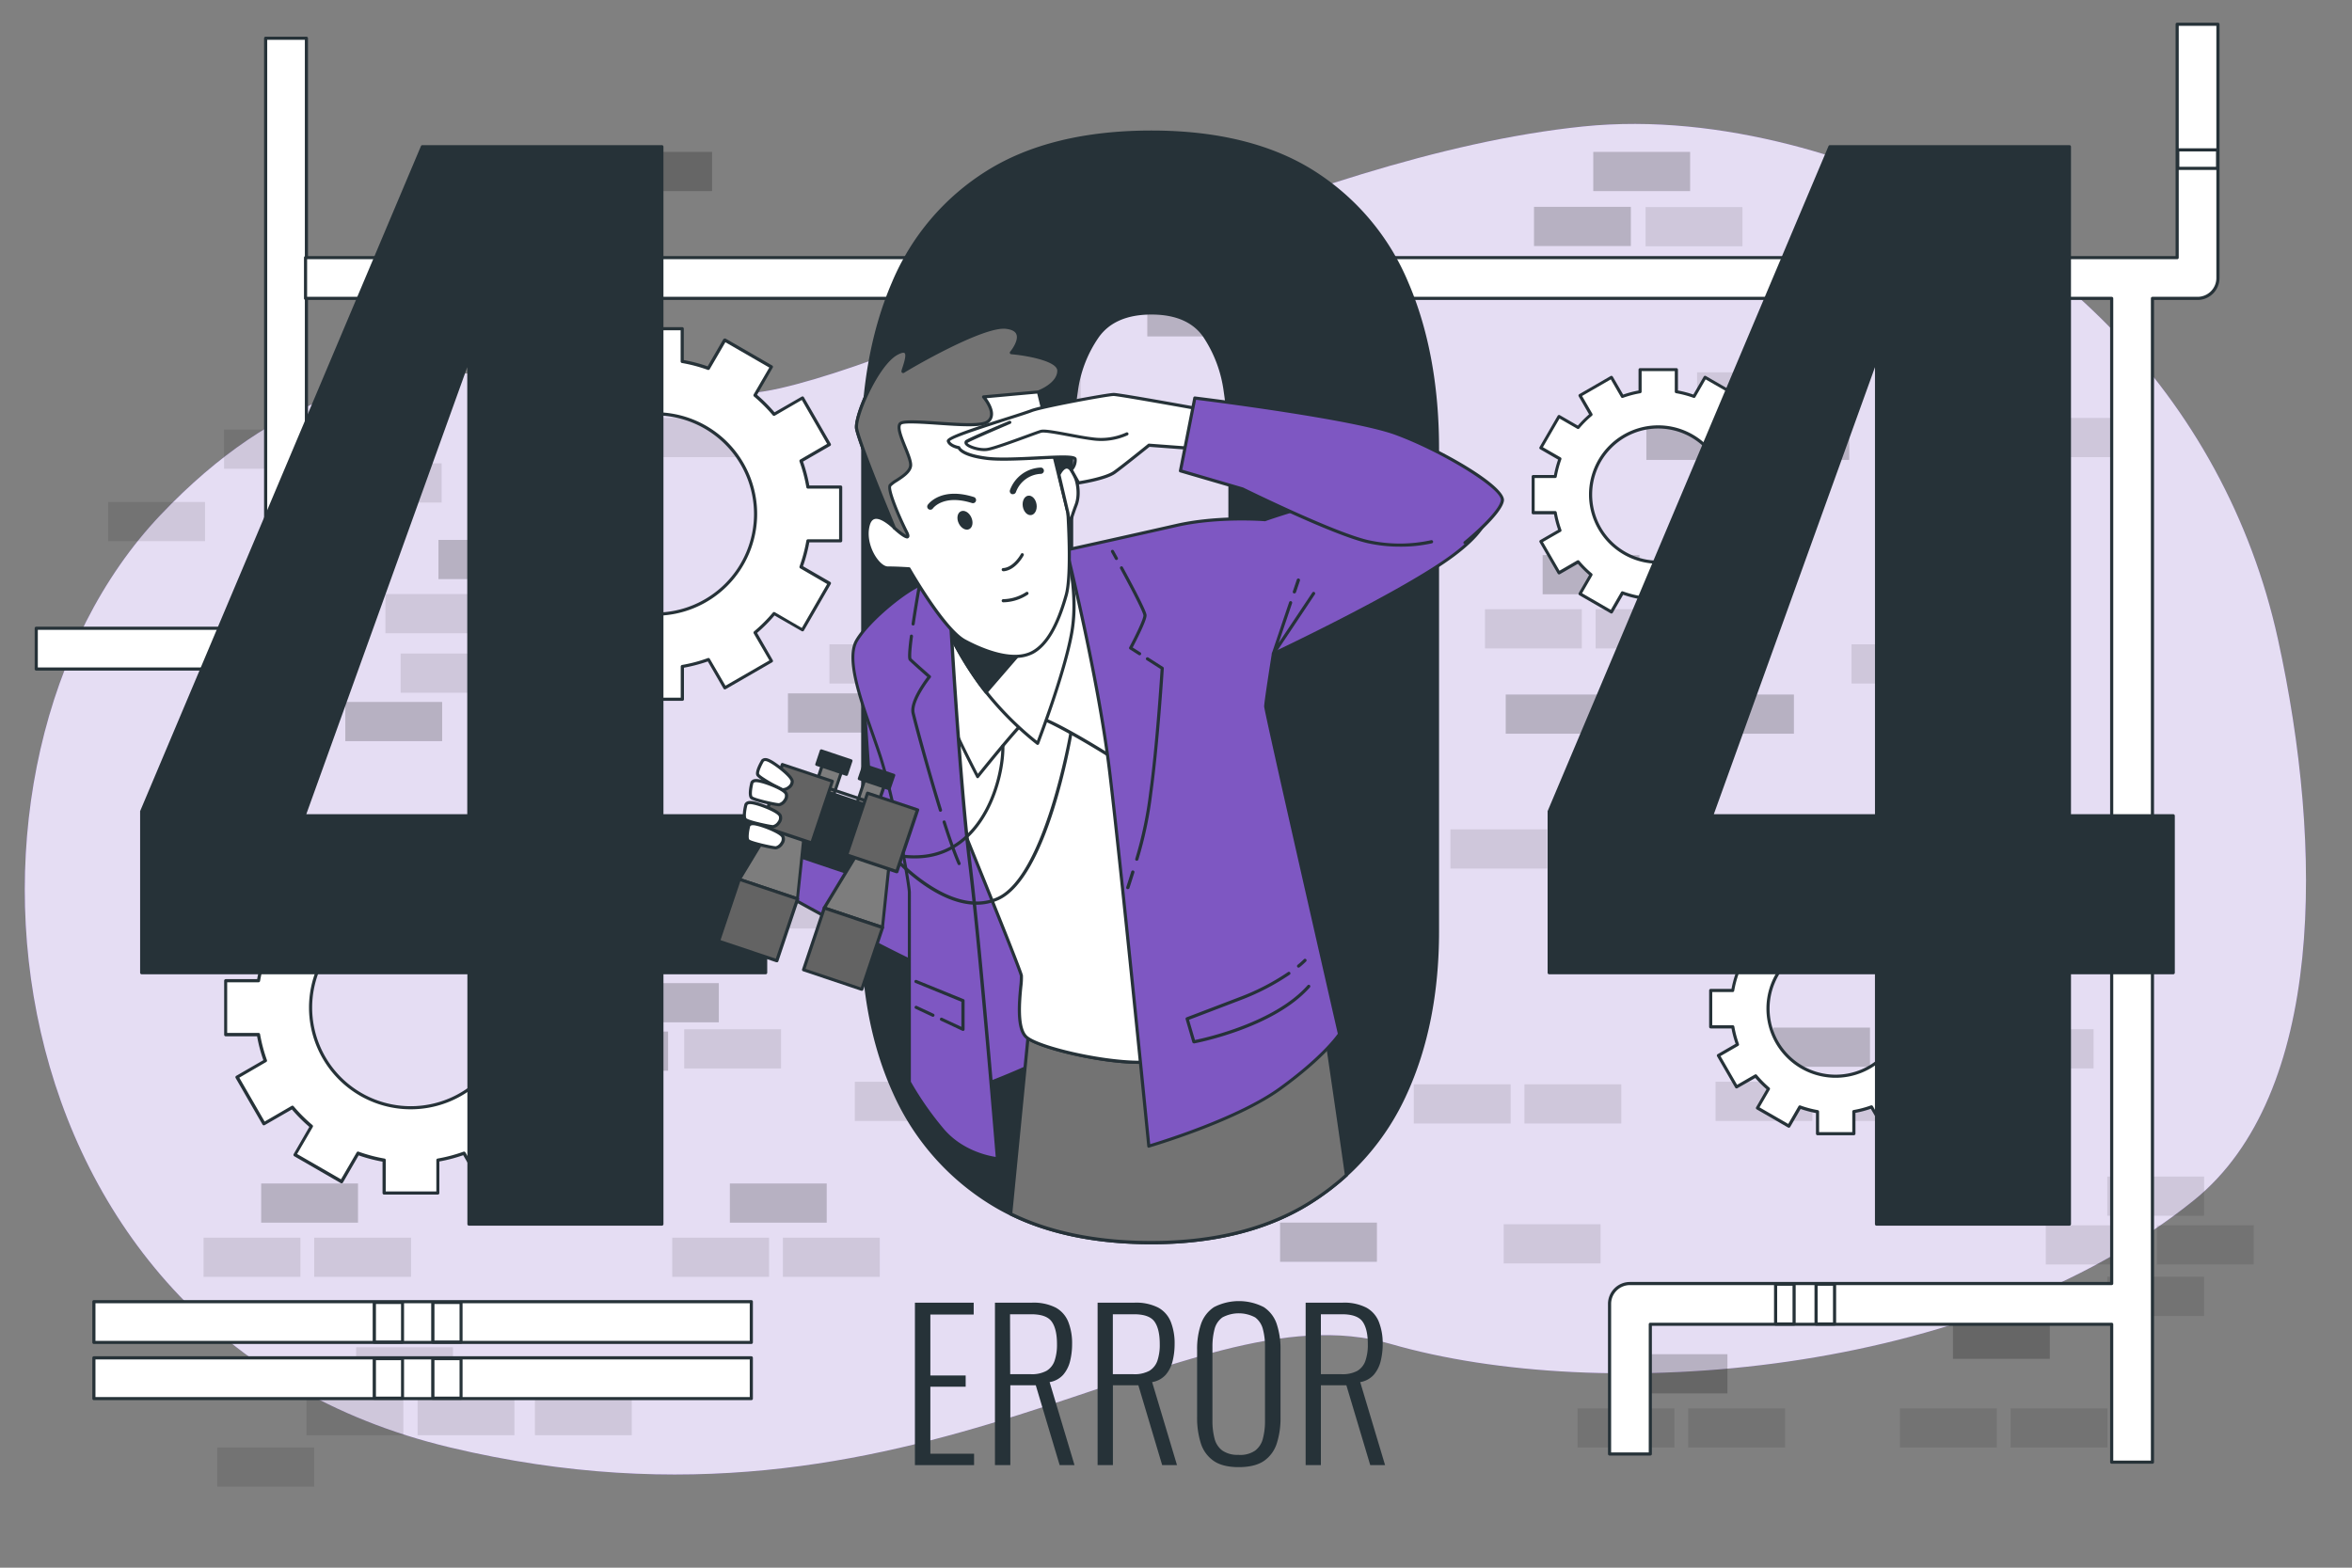 <svg xmlns="http://www.w3.org/2000/svg" viewBox="0 0 750 500"><rect x="0" y="0" width="750" height="500" fill="#808080" stroke="none"/><g id="freepik--background-simple--inject-16"><path d="M726.35,203.73C709.45,127,650.63,66.37,570.53,46.07c-21.06-5.33-43.46-8-65.75-5.73C413.69,49.72,305,111,248.65,123.86S126.16,85.31,51.19,164.25-6.47,425.84,143.45,461.63s233.36-52.31,300-33,185.81,11,256.21-45.89C741.35,349,741,270.35,726.35,203.73Z" style="fill:#7E57C2"></path><path d="M726.35,203.73C709.45,127,650.63,66.37,570.53,46.07c-21.06-5.33-43.46-8-65.75-5.73C413.69,49.72,305,111,248.65,123.86S126.16,85.31,51.19,164.25-6.47,425.84,143.45,461.63s233.36-52.31,300-33,185.81,11,256.21-45.89C741.35,349,741,270.35,726.35,203.73Z" style="fill:#fff;opacity:0.8"></path></g><g id="freepik--Bricks--inject-16"><rect x="374.76" y="221.52" width="30.88" height="12.5" style="opacity:0.2"></rect><rect x="363" y="177.04" width="30.88" height="12.5" style="opacity:0.2"></rect><rect x="251.26" y="221.15" width="30.88" height="12.5" style="opacity:0.2"></rect><rect x="296.1" y="134.19" width="30.88" height="12.5" style="opacity:0.2"></rect><rect x="329.92" y="134.19" width="30.88" height="12.5" style="opacity:0.2"></rect><rect x="198.33" y="313.56" width="30.88" height="12.5" style="opacity:0.2"></rect><rect x="182.16" y="329" width="30.88" height="12.5" style="opacity:0.2"></rect><rect x="346.09" y="194.32" width="30.88" height="12.5" style="opacity:0.1"></rect><rect x="392.4" y="264.52" width="30.88" height="12.5" style="opacity:0.1"></rect><rect x="211.56" y="283.64" width="30.88" height="12.5" style="opacity:0.1"></rect><rect x="246.85" y="283.64" width="30.88" height="12.5" style="opacity:0.1"></rect><rect x="249.79" y="265.99" width="30.88" height="12.5" style="opacity:0.1"></rect><rect x="381.37" y="194.32" width="30.88" height="12.5" style="opacity:0.1"></rect><rect x="365.85" y="94.8" width="30.88" height="12.5" style="opacity:0.2"></rect><rect x="354.09" y="50.32" width="30.88" height="12.5" style="opacity:0.2"></rect><rect x="337.18" y="67.6" width="30.88" height="12.5" style="opacity:0.1"></rect><rect x="372.47" y="67.6" width="30.88" height="12.5" style="opacity:0.1"></rect><rect x="289.48" y="327.74" width="30.88" height="12.5" style="opacity:0.2"></rect><rect x="272.58" y="345.02" width="30.88" height="12.5" style="opacity:0.1"></rect><rect x="307.86" y="345.02" width="30.88" height="12.5" style="opacity:0.1"></rect><rect x="139.81" y="172.2" width="30.88" height="12.5" style="opacity:0.2"></rect><rect x="122.9" y="189.47" width="30.88" height="12.5" style="opacity:0.1"></rect><rect x="158.18" y="189.47" width="30.88" height="12.5" style="opacity:0.1"></rect><rect x="127.76" y="265.26" width="30.88" height="12.5" style="opacity:0.2"></rect><rect x="264.49" y="205.5" width="30.88" height="12.5" style="opacity:0.1"></rect><rect x="218.18" y="328.27" width="30.88" height="12.5" style="opacity:0.1"></rect><rect x="313.74" y="118.76" width="30.88" height="12.5" style="opacity:0.1"></rect><rect x="110.11" y="223.88" width="30.88" height="12.5" style="opacity:0.2"></rect><rect x="127.76" y="208.44" width="30.88" height="12.5" style="opacity:0.1"></rect><rect x="206.41" y="133.3" width="30.88" height="12.5" style="opacity:0.1"></rect><rect x="313.74" y="221.52" width="30.88" height="12.5" style="opacity:0.2"></rect><rect x="480.15" y="221.52" width="30.88" height="12.5" transform="translate(991.17 455.53) rotate(180)" style="opacity:0.2"></rect><rect x="491.91" y="177.04" width="30.88" height="12.5" transform="translate(1014.7 366.58) rotate(180)" style="opacity:0.2"></rect><rect x="603.65" y="221.15" width="30.88" height="12.5" transform="translate(1238.17 454.8) rotate(180)" style="opacity:0.2"></rect><rect x="558.81" y="134.19" width="30.88" height="12.5" transform="translate(1148.49 280.88) rotate(180)" style="opacity:0.2"></rect><rect x="524.99" y="134.19" width="30.88" height="12.5" transform="translate(1080.86 280.88) rotate(180)" style="opacity:0.2"></rect><rect x="508.82" y="194.32" width="30.88" height="12.5" transform="translate(1048.51 401.13) rotate(180)" style="opacity:0.1"></rect><rect x="462.51" y="264.52" width="30.88" height="12.5" transform="translate(955.89 541.54) rotate(180)" style="opacity:0.1"></rect><rect x="643.35" y="283.64" width="30.88" height="12.5" transform="translate(1317.57 579.77) rotate(180)" style="opacity:0.1"></rect><rect x="608.06" y="283.64" width="30.88" height="12.5" transform="translate(1246.99 579.77) rotate(180)" style="opacity:0.1"></rect><rect x="605.12" y="265.99" width="30.88" height="12.5" transform="translate(1241.11 544.48) rotate(180)" style="opacity:0.1"></rect><rect x="473.53" y="194.32" width="30.88" height="12.5" transform="translate(977.94 401.13) rotate(180)" style="opacity:0.1"></rect><rect x="232.74" y="377.47" width="30.88" height="12.5" transform="translate(496.36 767.43) rotate(180)" style="opacity:0.2"></rect><rect x="249.65" y="394.74" width="30.88" height="12.5" transform="translate(530.18 801.98) rotate(180)" style="opacity:0.1"></rect><rect x="214.36" y="394.74" width="30.88" height="12.5" transform="translate(459.6 801.98) rotate(180)" style="opacity:0.1"></rect><rect x="83.29" y="377.47" width="30.88" height="12.5" transform="translate(197.45 767.43) rotate(180)" style="opacity:0.2"></rect><rect x="100.2" y="394.74" width="30.88" height="12.5" transform="translate(231.27 801.98) rotate(180)" style="opacity:0.1"></rect><rect x="64.91" y="394.74" width="30.88" height="12.5" transform="translate(160.7 801.98) rotate(180)" style="opacity:0.1"></rect><rect x="565.42" y="327.74" width="30.88" height="12.5" transform="translate(1161.72 667.98) rotate(180)" style="opacity:0.2"></rect><rect x="582.33" y="345.02" width="30.88" height="12.5" transform="translate(1195.54 702.53) rotate(180)" style="opacity:0.1"></rect><rect x="547.04" y="345.02" width="30.88" height="12.5" transform="translate(1124.96 702.53) rotate(180)" style="opacity:0.1"></rect><rect x="590.42" y="205.5" width="30.88" height="12.5" transform="translate(1211.71 423.5) rotate(180)" style="opacity:0.1"></rect><rect x="636.73" y="328.27" width="30.88" height="12.5" transform="translate(1304.33 669.03) rotate(180)" style="opacity:0.1"></rect><rect x="486.12" y="345.84" width="30.88" height="12.5" transform="translate(1003.11 704.17) rotate(180)" style="opacity:0.1"></rect><rect x="450.83" y="345.84" width="30.88" height="12.5" transform="translate(932.54 704.17) rotate(180)" style="opacity:0.1"></rect><rect x="408.19" y="389.94" width="30.88" height="12.5" transform="translate(847.26 792.38) rotate(180)" style="opacity:0.2"></rect><rect x="671.97" y="407.22" width="30.88" height="12.5" transform="translate(1374.81 826.94) rotate(180)" style="opacity:0.1"></rect><rect x="671.97" y="375.26" width="30.88" height="12.5" transform="translate(1374.81 763.01) rotate(180)" style="opacity:0.1"></rect><rect x="687.79" y="390.81" width="30.88" height="12.5" transform="translate(1406.45 794.11) rotate(180)" style="opacity:0.1"></rect><rect x="652.37" y="390.81" width="30.88" height="12.5" transform="translate(1335.61 794.11) rotate(180)" style="opacity:0.1"></rect><rect x="479.5" y="390.47" width="30.88" height="12.5" transform="translate(989.88 793.43) rotate(180)" style="opacity:0.1"></rect><rect x="519.96" y="431.91" width="30.88" height="12.5" style="opacity:0.2"></rect><rect x="503.05" y="449.19" width="30.88" height="12.5" style="opacity:0.1"></rect><rect x="538.34" y="449.19" width="30.88" height="12.5" style="opacity:0.1"></rect><rect x="622.76" y="420.89" width="30.88" height="12.5" style="opacity:0.2"></rect><rect x="605.85" y="449.19" width="30.88" height="12.5" style="opacity:0.1"></rect><rect x="641.14" y="449.19" width="30.88" height="12.5" style="opacity:0.1"></rect><rect x="69.29" y="461.67" width="30.88" height="12.5" style="opacity:0.1"></rect><rect x="170.58" y="445.25" width="30.88" height="12.5" style="opacity:0.1"></rect><rect x="113.56" y="429.7" width="30.88" height="12.5" style="opacity:0.1"></rect><rect x="97.74" y="445.25" width="30.88" height="12.5" style="opacity:0.1"></rect><rect x="133.16" y="445.25" width="30.88" height="12.5" style="opacity:0.1"></rect><rect x="541.16" y="118.76" width="30.88" height="12.5" transform="translate(1113.2 250.01) rotate(180)" style="opacity:0.1"></rect><rect x="524.75" y="66.06" width="30.88" height="12.5" transform="translate(1080.37 144.61) rotate(180)" style="opacity:0.1"></rect><rect x="648.49" y="133.3" width="30.88" height="12.5" transform="translate(1327.86 279.1) rotate(180)" style="opacity:0.1"></rect><rect x="541.16" y="221.52" width="30.88" height="12.5" transform="translate(1113.2 455.53) rotate(180)" style="opacity:0.2"></rect><rect x="196.19" y="48.45" width="30.88" height="12.5" style="opacity:0.2"></rect><rect x="71.45" y="137" width="30.88" height="12.5" style="opacity:0.1"></rect><rect x="109.95" y="147.78" width="30.88" height="12.5" style="opacity:0.1"></rect><rect x="34.49" y="160.1" width="30.88" height="12.5" style="opacity:0.1"></rect><rect x="90.27" y="160.66" width="30.88" height="12.5" style="opacity:0.1"></rect><rect x="177.3" y="65.97" width="30.88" height="12.5" style="opacity:0.2"></rect><rect x="508.06" y="48.45" width="30.88" height="12.5" style="opacity:0.2"></rect><rect x="489.16" y="65.97" width="30.88" height="12.5" style="opacity:0.2"></rect></g><g id="freepik--Pipelines--inject-16"><path d="M91.21,213.38H11.56v-13H84.71V12.2h13V206.88A6.5,6.5,0,0,1,91.21,213.38Z" style="fill:#fff"></path><path d="M91.21,213.88H11.56a.5.5,0,0,1-.5-.5v-13a.5.5,0,0,1,.5-.5H84.21V12.2a.5.5,0,0,1,.5-.5h13a.51.51,0,0,1,.5.5V206.88A7,7,0,0,1,91.21,213.88Zm-79.15-1H91.21a6,6,0,0,0,6-6V12.7h-12V200.38a.5.5,0,0,1-.5.5H12.06Z" style="fill:#263238"></path><path d="M694.25,7.74V82.17H97.43v13H673.37v314.2H519.75a6.5,6.5,0,0,0-6.5,6.5v47.86h13V422.37H673.37v44h13V95.17h14.38a6.5,6.5,0,0,0,6.5-6.5V7.74Z" style="fill:#fff"></path><path d="M686.37,466.84h-13a.5.5,0,0,1-.5-.5V422.87H526.75v40.86a.5.5,0,0,1-.5.5h-13a.5.5,0,0,1-.5-.5V415.87a7,7,0,0,1,7-7H672.87V95.67H97.43a.5.5,0,0,1-.5-.5v-13a.5.5,0,0,1,.5-.5H693.75V7.74a.5.5,0,0,1,.5-.5h13a.5.5,0,0,1,.5.5V88.67a7,7,0,0,1-7,7H686.87V466.34A.5.5,0,0,1,686.37,466.84Zm-12.5-1h12V95.17a.5.5,0,0,1,.5-.5h14.38a6,6,0,0,0,6-6V8.24h-12V82.17a.5.5,0,0,1-.5.5H97.93v12H673.37a.5.5,0,0,1,.5.5v314.2a.5.5,0,0,1-.5.5H519.75a6,6,0,0,0-6,6v47.36h12V422.37a.5.5,0,0,1,.5-.5H673.37a.5.5,0,0,1,.5.5Z" style="fill:#263238"></path><rect x="694.44" y="47.8" width="12.7" height="5.9" style="fill:#fff"></rect><path d="M707.14,54.2h-12.7a.5.5,0,0,1-.5-.5V47.8a.5.5,0,0,1,.5-.5h12.7a.5.5,0,0,1,.5.5v5.9A.5.5,0,0,1,707.14,54.2Zm-12.2-1h11.7V48.3h-11.7Z" style="fill:#263238"></path><rect x="562.8" y="412.98" width="12.7" height="5.9" transform="translate(985.08 -153.22) rotate(90)" style="fill:#fff"></rect><path d="M572.1,422.78h-5.9a.5.5,0,0,1-.5-.5v-12.7a.5.5,0,0,1,.5-.5h5.9a.5.5,0,0,1,.5.5v12.7A.5.5,0,0,1,572.1,422.78Zm-5.4-1h4.9v-11.7h-4.9Z" style="fill:#263238"></path><rect x="575.65" y="412.98" width="12.7" height="5.9" transform="translate(997.93 -166.07) rotate(90)" style="fill:#fff"></rect><path d="M585,422.78h-5.9a.5.5,0,0,1-.5-.5v-12.7a.5.5,0,0,1,.5-.5H585a.5.5,0,0,1,.5.5v12.7A.5.5,0,0,1,585,422.78Zm-5.4-1h4.9v-11.7h-4.9Z" style="fill:#263238"></path><rect x="29.94" y="433.07" width="209.64" height="13" style="fill:#fff"></rect><path d="M239.58,446.57H29.94a.51.51,0,0,1-.5-.5v-13a.5.5,0,0,1,.5-.5H239.58a.5.5,0,0,1,.5.5v13A.5.5,0,0,1,239.58,446.57Zm-209.14-1H239.08v-12H30.44Z" style="fill:#263238"></path><rect x="29.94" y="415.15" width="209.64" height="13" style="fill:#fff"></rect><path d="M239.58,428.65H29.94a.5.5,0,0,1-.5-.5v-13a.51.51,0,0,1,.5-.5H239.58a.5.5,0,0,1,.5.5v13A.5.5,0,0,1,239.58,428.65Zm-209.14-1H239.08v-12H30.44Z" style="fill:#263238"></path><rect x="119.38" y="415.4" width="8.97" height="12.63" style="fill:#fff"></rect><path d="M128.34,428.53h-9a.5.5,0,0,1-.5-.5V415.4a.5.5,0,0,1,.5-.5h9a.5.5,0,0,1,.5.5V428A.5.5,0,0,1,128.34,428.53Zm-8.46-1h8V415.9h-8Z" style="fill:#263238"></path><rect x="138.06" y="415.4" width="8.97" height="12.63" style="fill:#fff"></rect><path d="M147,428.53h-9a.5.5,0,0,1-.5-.5V415.4a.5.5,0,0,1,.5-.5h9a.5.5,0,0,1,.5.5V428A.5.5,0,0,1,147,428.53Zm-8.46-1h8V415.9h-8Z" style="fill:#263238"></path><rect x="119.38" y="433.31" width="8.97" height="12.63" style="fill:#fff"></rect><path d="M128.34,446.44h-9a.5.5,0,0,1-.5-.5V433.31a.5.5,0,0,1,.5-.5h9a.5.5,0,0,1,.5.5v12.63A.5.5,0,0,1,128.34,446.44Zm-8.46-1h8V433.81h-8Z" style="fill:#263238"></path><rect x="138.06" y="433.31" width="8.97" height="12.63" style="fill:#fff"></rect><path d="M147,446.44h-9a.5.5,0,0,1-.5-.5V433.31a.5.5,0,0,1,.5-.5h9a.5.5,0,0,1,.5.5v12.63A.5.5,0,0,1,147,446.44Zm-8.46-1h8V433.81h-8Z" style="fill:#263238"></path></g><g id="freepik--Gears--inject-16"><path d="M268.08,172.49V155.34H257.64a50.41,50.41,0,0,0-2.22-8.34l9-5.2L255.87,127l-9,5.22a50.21,50.21,0,0,0-6.1-6.1l5.22-9-14.85-8.57-5.21,9a48.52,48.52,0,0,0-8.34-2.22V104.84H200.4v10.44a49.42,49.42,0,0,0-8.34,2.21l-5.21-9L172,117l5.23,9a48.82,48.82,0,0,0-6.1,6.1l-9-5.22-8.57,14.85,9,5.21a49.42,49.42,0,0,0-2.21,8.34H149.89v17.14h10.45a49.42,49.42,0,0,0,2.21,8.34l-9,5.21,8.57,14.85,9.05-5.22a50,50,0,0,0,6.09,6.09l-5.21,9,14.84,8.58,5.22-9a48.93,48.93,0,0,0,8.34,2.21V223h17.14V212.58a49.45,49.45,0,0,0,8.34-2.22l5.21,9L246,210.81l-5.22-9a50.85,50.85,0,0,0,6.09-6.1l9,5.22L264.45,186l-9-5.21a49.42,49.42,0,0,0,2.21-8.34ZM209,195.87a31.95,31.95,0,1,1,31.94-31.94A31.94,31.94,0,0,1,209,195.87Z" style="fill:#fff"></path><path d="M217.57,223.52H200.42a.5.5,0,0,1-.5-.5V213a50.05,50.05,0,0,1-7.61-2l-5,8.67a.51.51,0,0,1-.69.18l-14.84-8.57a.51.51,0,0,1-.19-.69l5-8.67a52.31,52.31,0,0,1-5.57-5.57l-8.68,5a.5.5,0,0,1-.38,0,.52.52,0,0,1-.3-.23l-8.57-14.85a.5.5,0,0,1,.18-.68l8.66-5a49.87,49.87,0,0,1-2-7.62h-10a.5.5,0,0,1-.5-.5V155.37a.5.5,0,0,1,.5-.5h10a50.18,50.18,0,0,1,2-7.62l-8.66-5a.51.51,0,0,1-.19-.68l8.58-14.85a.48.48,0,0,1,.3-.24.55.55,0,0,1,.38,0l8.68,5a50.33,50.33,0,0,1,5.56-5.56l-5-8.69a.53.53,0,0,1,0-.37.56.56,0,0,1,.23-.31L186.6,108a.51.51,0,0,1,.69.18l5,8.66a49.74,49.74,0,0,1,7.61-2v-10a.5.5,0,0,1,.5-.5h17.15a.51.51,0,0,1,.5.5v10a49.74,49.74,0,0,1,7.61,2l5-8.66A.48.48,0,0,1,231,108a.47.47,0,0,1,.38,0l14.85,8.57a.49.49,0,0,1,.18.68l-5,8.68a50.51,50.51,0,0,1,5.57,5.57l8.68-5a.55.55,0,0,1,.38-.05.48.48,0,0,1,.3.24l8.57,14.84a.51.51,0,0,1-.18.69l-8.66,5a49.74,49.74,0,0,1,2,7.61h10a.51.51,0,0,1,.5.5v17.15a.51.51,0,0,1-.5.5h-10a49.74,49.74,0,0,1-2,7.61l8.66,5a.48.48,0,0,1,.24.3.56.56,0,0,1-.05.38l-8.58,14.85a.49.49,0,0,1-.68.18l-8.68-5a51.3,51.3,0,0,1-5.56,5.57l5,8.68a.49.49,0,0,1-.18.68l-14.85,8.58a.56.56,0,0,1-.38.05.48.48,0,0,1-.3-.24l-5-8.66a50.94,50.94,0,0,1-7.61,2v10A.5.5,0,0,1,217.57,223.52Zm-16.65-1h16.15v-9.94a.51.51,0,0,1,.41-.5,47.52,47.52,0,0,0,8.26-2.19.5.5,0,0,1,.6.22l5,8.59,14-8.07-5-8.61a.52.52,0,0,1,.11-.64,49.86,49.86,0,0,0,6-6,.48.48,0,0,1,.63-.11l8.61,5,8.07-14-8.59-5a.49.49,0,0,1-.22-.6,49.63,49.63,0,0,0,2.19-8.26.49.49,0,0,1,.49-.41h9.94V155.84h-9.94a.5.5,0,0,1-.5-.41,48.31,48.31,0,0,0-2.19-8.25.51.51,0,0,1,.22-.61l8.59-5-8.07-14-8.61,5a.52.52,0,0,1-.64-.11,49.86,49.86,0,0,0-6-6,.49.49,0,0,1-.12-.63l5-8.6-14-8.08-5,8.6a.51.51,0,0,1-.61.22,47.41,47.41,0,0,0-8.25-2.19.5.5,0,0,1-.41-.5v-9.94H200.9v10a.49.49,0,0,1-.41.49,49.12,49.12,0,0,0-8.26,2.19.49.49,0,0,1-.6-.22l-5-8.59-14,8.08,5,8.61a.51.51,0,0,1-.11.63,49.23,49.23,0,0,0-6,6,.5.5,0,0,1-.63.11l-8.61-5-8.07,14,8.59,5a.5.5,0,0,1,.22.61,49.26,49.26,0,0,0-2.19,8.25.5.5,0,0,1-.49.42h-9.94V172h10a.5.5,0,0,1,.49.42,49.26,49.26,0,0,0,2.19,8.25.49.49,0,0,1-.22.6l-8.59,5,8.08,14,8.61-5a.5.5,0,0,1,.63.12,49.86,49.86,0,0,0,6,6,.51.51,0,0,1,.11.63l-5,8.61,14,8.07,5-8.59a.51.51,0,0,1,.61-.22,49.26,49.26,0,0,0,8.25,2.19.49.49,0,0,1,.41.49ZM209,196.38a32.45,32.45,0,1,1,32.44-32.45A32.48,32.48,0,0,1,209,196.38Zm0-63.9a31.45,31.45,0,1,0,31.44,31.45A31.49,31.49,0,0,0,209,132.48Z" style="fill:#263238"></path><path d="M190.13,329.91V312.77H179.69a49.45,49.45,0,0,0-2.22-8.34l9-5.21-8.57-14.85-9,5.22a50.85,50.85,0,0,0-6.1-6.09l5.22-9-14.85-8.57-5.21,9a49.42,49.42,0,0,0-8.34-2.21V262.26H122.45V272.7a49.45,49.45,0,0,0-8.34,2.22l-5.21-9-14.85,8.57,5.23,9a50.21,50.21,0,0,0-6.1,6.1l-9-5.22-8.57,14.85,9,5.21a49.42,49.42,0,0,0-2.21,8.34H71.94v17.15H82.39a49.42,49.42,0,0,0,2.21,8.34l-9,5.21,8.57,14.85,9-5.23a49.42,49.42,0,0,0,6.09,6.1l-5.21,9,14.84,8.57,5.22-9a48.93,48.93,0,0,0,8.34,2.21v10.44h17.14V370a49.42,49.42,0,0,0,8.34-2.21l5.21,9L168,368.24l-5.22-9.05a49.42,49.42,0,0,0,6.09-6.1l9,5.22,8.57-14.84-9-5.22a48.93,48.93,0,0,0,2.21-8.34ZM131,353.3A31.95,31.95,0,1,1,163,321.35,31.94,31.94,0,0,1,131,353.3Z" style="fill:#fff"></path><path d="M139.62,381H122.48a.5.5,0,0,1-.5-.5v-10a49.87,49.87,0,0,1-7.62-2l-5,8.66a.53.53,0,0,1-.31.24.52.52,0,0,1-.38-.06l-14.84-8.57a.5.5,0,0,1-.19-.68l5-8.68a50.33,50.33,0,0,1-5.56-5.56l-8.69,5a.5.5,0,0,1-.68-.19l-8.57-14.84a.46.46,0,0,1-.05-.38.52.52,0,0,1,.23-.31l8.66-5a49.74,49.74,0,0,1-2-7.61h-10a.5.5,0,0,1-.5-.5V312.79a.51.51,0,0,1,.5-.5H82a49.74,49.74,0,0,1,2-7.61l-8.66-5a.53.53,0,0,1-.24-.31.56.56,0,0,1,0-.38l8.58-14.85a.5.5,0,0,1,.68-.18l8.68,5a49.57,49.57,0,0,1,5.56-5.57l-5-8.68a.5.5,0,0,1,.18-.68l14.85-8.57a.51.51,0,0,1,.69.18l5,8.66a49.44,49.44,0,0,1,7.61-2v-10a.5.5,0,0,1,.5-.5H139.6a.51.51,0,0,1,.5.5v10a49.74,49.74,0,0,1,7.61,2l5-8.66a.53.53,0,0,1,.31-.24.57.57,0,0,1,.38.05L168.25,274a.5.5,0,0,1,.18.68l-5,8.68A51.3,51.3,0,0,1,169,289l8.68-5a.5.5,0,0,1,.38-.05.47.47,0,0,1,.3.23L186.92,299a.46.46,0,0,1,.05.38.44.44,0,0,1-.23.3l-8.66,5a49.87,49.87,0,0,1,2,7.62h10a.5.5,0,0,1,.5.5v17.14a.5.5,0,0,1-.5.5h-10a49.57,49.57,0,0,1-2,7.62l8.66,5a.5.5,0,0,1,.19.68l-8.58,14.85a.5.5,0,0,1-.68.19l-8.68-5a50.33,50.33,0,0,1-5.56,5.56l5,8.69a.5.5,0,0,1,.05.38.52.52,0,0,1-.23.3l-14.85,8.57a.51.51,0,0,1-.38.05.52.52,0,0,1-.31-.23l-5-8.66a49.74,49.74,0,0,1-7.61,2v10A.5.5,0,0,1,139.62,381ZM123,380h16.14V370a.5.5,0,0,1,.41-.49,49.37,49.37,0,0,0,8.26-2.19.5.5,0,0,1,.6.22l5,8.59,14-8.08-5-8.61a.51.51,0,0,1,.11-.63,49.23,49.23,0,0,0,6-6,.5.5,0,0,1,.63-.11l8.61,5,8.07-14-8.59-5a.5.5,0,0,1-.22-.61,49.26,49.26,0,0,0,2.19-8.25.5.5,0,0,1,.49-.42h9.94V313.27h-9.94a.51.51,0,0,1-.5-.42A49.26,49.26,0,0,0,177,304.6a.5.5,0,0,1,.22-.6l8.59-5-8.07-14-8.61,5a.52.52,0,0,1-.64-.11,48.46,48.46,0,0,0-6-6,.49.49,0,0,1-.12-.63l5-8.61-14-8.07-5,8.59a.5.5,0,0,1-.61.22,49,49,0,0,0-8.25-2.19.49.49,0,0,1-.41-.49v-9.94H123v9.94a.5.5,0,0,1-.41.5,49.12,49.12,0,0,0-8.26,2.19.5.5,0,0,1-.6-.22l-5-8.59-14,8.07,5,8.61a.52.52,0,0,1-.11.64,48.46,48.46,0,0,0-6,6,.48.48,0,0,1-.63.11l-8.61-5-8.07,14,8.59,5a.49.49,0,0,1,.22.6,49.37,49.37,0,0,0-2.19,8.26.49.49,0,0,1-.49.41H72.44v16.15h10a.49.49,0,0,1,.49.41,49.12,49.12,0,0,0,2.19,8.26.49.49,0,0,1-.22.6l-8.59,5,8.08,14,8.61-5a.51.51,0,0,1,.63.11,49.23,49.23,0,0,0,6,6,.5.5,0,0,1,.11.63l-5,8.61,14,8.07,5-8.6a.49.49,0,0,1,.61-.21,49.26,49.26,0,0,0,8.25,2.19.5.5,0,0,1,.42.49ZM131,353.8a32.45,32.45,0,1,1,32.44-32.45A32.48,32.48,0,0,1,131,353.8Zm0-63.89a31.45,31.45,0,1,0,31.44,31.44A31.48,31.48,0,0,0,131,289.91Z" style="fill:#263238"></path><path d="M625.24,327.46V315.89h-7a33.06,33.06,0,0,0-1.49-5.63l6.09-3.52-5.79-10-6.1,3.52a33.32,33.32,0,0,0-4.12-4.11L610.3,290l-10-5.78-3.52,6.09a33.06,33.06,0,0,0-5.63-1.49v-7H579.56v7a32.84,32.84,0,0,0-5.63,1.5l-3.52-6.09-10,5.78,3.52,6.11a33.24,33.24,0,0,0-4.11,4.11l-6.11-3.52-5.78,10,6.09,3.51a33.33,33.33,0,0,0-1.5,5.63h-7v11.58h7a34,34,0,0,0,1.49,5.63l-6.09,3.51,5.79,10,6.11-3.53a33.32,33.32,0,0,0,4.11,4.12l-3.52,6.1,10,5.79,3.52-6.1a33.08,33.08,0,0,0,5.63,1.5v7.05h11.58v-7.05a33.33,33.33,0,0,0,5.63-1.5l3.51,6.09,10-5.79-3.53-6.1a33.4,33.4,0,0,0,4.12-4.12l6.1,3.52,5.79-10-6.1-3.52a33.08,33.08,0,0,0,1.5-5.63Zm-39.89,15.79a21.57,21.57,0,1,1,21.57-21.57A21.57,21.57,0,0,1,585.35,343.25Z" style="fill:#fff"></path><path d="M591.15,362.08H579.57a.51.51,0,0,1-.5-.5V355a35.61,35.61,0,0,1-4.9-1.3l-3.31,5.73a.51.51,0,0,1-.69.18l-10-5.79a.44.44,0,0,1-.23-.3.46.46,0,0,1,.05-.38l3.31-5.74a33.71,33.71,0,0,1-3.58-3.59L554,347.08a.46.46,0,0,1-.38.05.5.5,0,0,1-.3-.23l-5.79-10a.5.5,0,0,1-.05-.38.52.52,0,0,1,.23-.3l5.73-3.31a33.89,33.89,0,0,1-1.3-4.9h-6.63a.5.5,0,0,1-.5-.5V315.9a.5.5,0,0,1,.5-.5h6.63a32.65,32.65,0,0,1,1.3-4.9l-5.73-3.31a.5.5,0,0,1-.19-.68l5.79-10a.5.5,0,0,1,.3-.23.5.5,0,0,1,.38.05l5.74,3.31a34.67,34.67,0,0,1,3.59-3.58L560,290.28a.5.5,0,0,1,.19-.68l10-5.79a.55.55,0,0,1,.38-.05.48.48,0,0,1,.3.24l3.31,5.73a34.26,34.26,0,0,1,4.9-1.31v-6.63a.5.5,0,0,1,.5-.5h11.58a.5.5,0,0,1,.5.5v6.63a34.38,34.38,0,0,1,4.91,1.3l3.3-5.73a.53.53,0,0,1,.31-.24.56.56,0,0,1,.38.05l10,5.79a.54.54,0,0,1,.24.3.5.5,0,0,1-.06.38L607.42,296A34.67,34.67,0,0,1,611,299.6l5.74-3.31a.49.49,0,0,1,.68.18l5.79,10a.49.49,0,0,1-.18.68l-5.73,3.31a33.1,33.1,0,0,1,1.3,4.91h6.63a.5.5,0,0,1,.5.5v11.57a.5.5,0,0,1-.5.5h-6.62a34.4,34.4,0,0,1-1.31,4.91l5.74,3.31a.47.47,0,0,1,.23.3.51.51,0,0,1,0,.38l-5.79,10a.5.5,0,0,1-.68.19L611,343.75a34.76,34.76,0,0,1-3.59,3.59l3.32,5.74a.51.51,0,0,1-.18.69l-10,5.78a.49.49,0,0,1-.68-.18l-3.31-5.73a33,33,0,0,1-4.9,1.3v6.64A.51.51,0,0,1,591.15,362.08Zm-11.08-1h10.58v-6.55a.5.5,0,0,1,.41-.5,32.21,32.21,0,0,0,5.54-1.47.51.51,0,0,1,.61.22l3.26,5.66,9.16-5.29-3.27-5.67a.51.51,0,0,1,.11-.64,32.28,32.28,0,0,0,4-4,.51.51,0,0,1,.64-.11l5.67,3.27,5.28-9.16-5.66-3.27a.5.5,0,0,1-.22-.6,32.47,32.47,0,0,0,1.48-5.54.5.5,0,0,1,.49-.42h6.54V316.39h-6.55a.5.5,0,0,1-.49-.42,32.45,32.45,0,0,0-1.47-5.54.49.49,0,0,1,.22-.6l5.66-3.27-5.29-9.16-5.67,3.27a.49.49,0,0,1-.64-.11,33,33,0,0,0-4-4.05.48.48,0,0,1-.11-.63l3.27-5.67-9.16-5.29-3.27,5.66a.5.5,0,0,1-.6.22,33.26,33.26,0,0,0-5.55-1.47.49.49,0,0,1-.41-.49v-6.55H580.05v6.55a.49.49,0,0,1-.41.49,33.16,33.16,0,0,0-5.54,1.48.51.51,0,0,1-.61-.22l-3.26-5.66-9.16,5.29,3.27,5.67a.49.49,0,0,1-.11.63,33,33,0,0,0-4.05,4.06.51.51,0,0,1-.63.11l-5.67-3.28-5.29,9.16,5.66,3.27a.51.51,0,0,1,.22.61A32.21,32.21,0,0,0,553,316a.49.49,0,0,1-.49.41H546V327h6.55a.49.49,0,0,1,.49.41,33.26,33.26,0,0,0,1.47,5.55.5.5,0,0,1-.21.6l-5.66,3.27,5.28,9.16,5.68-3.28a.5.5,0,0,1,.63.11,33.76,33.76,0,0,0,4,4.06.49.49,0,0,1,.12.63l-3.28,5.67,9.16,5.29,3.27-5.67a.5.5,0,0,1,.6-.22,32.58,32.58,0,0,0,5.55,1.48.49.49,0,0,1,.41.49Zm5.28-17.33a22.07,22.07,0,1,1,22.07-22.07A22.09,22.09,0,0,1,585.35,343.75Zm0-43.13a21.07,21.07,0,1,0,21.07,21.06A21.09,21.09,0,0,0,585.35,300.62Z" style="fill:#263238"></path><path d="M568.67,163.51V151.94h-7a33.08,33.08,0,0,0-1.5-5.63l6.09-3.52-5.78-10-6.11,3.53a33.4,33.4,0,0,0-4.12-4.12l3.53-6.1-10-5.79-3.52,6.09a33.76,33.76,0,0,0-5.63-1.49v-7H523v7a33.08,33.08,0,0,0-5.63,1.5l-3.52-6.09-10,5.79,3.52,6.1a34,34,0,0,0-4.11,4.12l-6.1-3.53-5.79,10,6.09,3.52a34,34,0,0,0-1.49,5.63h-7.05v11.57h7.05a33.08,33.08,0,0,0,1.5,5.63l-6.09,3.52,5.79,10,6.1-3.52a34,34,0,0,0,4.12,4.11l-3.53,6.1,10,5.79,3.52-6.09a32.82,32.82,0,0,0,5.63,1.49v7h11.57v-7a33.08,33.08,0,0,0,5.63-1.5l3.52,6.09,10-5.78-3.52-6.11a34,34,0,0,0,4.11-4.12l6.1,3.53,5.79-10-6.09-3.52a32.82,32.82,0,0,0,1.49-5.63ZM528.78,179.3a21.57,21.57,0,1,1,21.56-21.56A21.56,21.56,0,0,1,528.78,179.3Z" style="fill:#fff"></path><path d="M534.57,198.13H523a.5.5,0,0,1-.5-.5V191a34,34,0,0,1-4.91-1.3l-3.31,5.73a.49.49,0,0,1-.68.18l-10-5.78a.56.56,0,0,1-.23-.31.57.57,0,0,1,.05-.38l3.32-5.74a33.71,33.71,0,0,1-3.59-3.58l-5.74,3.31a.47.47,0,0,1-.38.05.48.48,0,0,1-.31-.23l-5.78-10a.51.51,0,0,1-.06-.38.53.53,0,0,1,.24-.31l5.73-3.3a32.78,32.78,0,0,1-1.3-4.91h-6.64a.5.5,0,0,1-.5-.5V152a.5.5,0,0,1,.5-.5h6.63a34,34,0,0,1,1.3-4.91l-5.73-3.31a.49.49,0,0,1-.18-.68l5.78-10a.51.51,0,0,1,.69-.18l5.74,3.32a33.71,33.71,0,0,1,3.58-3.59l-3.31-5.74a.51.51,0,0,1,.18-.69l10-5.78a.47.47,0,0,1,.38-.05.48.48,0,0,1,.31.23l3.31,5.73a32.34,32.34,0,0,1,4.9-1.3v-6.64a.5.5,0,0,1,.5-.5h11.57a.5.5,0,0,1,.5.5v6.63a34,34,0,0,1,4.91,1.3l3.31-5.73a.49.49,0,0,1,.68-.18l10,5.78a.56.56,0,0,1,.23.31.51.51,0,0,1-.05.38l-3.32,5.74a32.8,32.8,0,0,1,3.59,3.58l5.75-3.31a.5.5,0,0,1,.68.18l5.79,10a.52.52,0,0,1-.19.69l-5.73,3.31a34.26,34.26,0,0,1,1.31,4.9h6.63a.5.5,0,0,1,.5.5v11.58a.51.51,0,0,1-.5.5H562a34.24,34.24,0,0,1-1.3,4.9l5.73,3.31a.49.49,0,0,1,.18.68l-5.78,10a.52.52,0,0,1-.31.23.51.51,0,0,1-.38,0l-5.74-3.31a34.57,34.57,0,0,1-3.58,3.58l3.31,5.75a.46.46,0,0,1,.05.38.49.49,0,0,1-.23.3l-10,5.79a.56.56,0,0,1-.38,0,.53.53,0,0,1-.31-.24l-3.3-5.73a34.4,34.4,0,0,1-4.91,1.31v6.63A.5.5,0,0,1,534.57,198.13Zm-11.07-1h10.57v-6.55a.5.5,0,0,1,.42-.49,33.42,33.42,0,0,0,5.54-1.48.5.5,0,0,1,.6.22l3.27,5.66,9.16-5.29-3.28-5.67a.5.5,0,0,1,.11-.63,33.13,33.13,0,0,0,4.06-4.06.5.5,0,0,1,.63-.11l5.67,3.27,5.29-9.15-5.66-3.27a.5.5,0,0,1-.22-.61,32.45,32.45,0,0,0,1.47-5.54.49.49,0,0,1,.49-.41h6.55V152.44h-6.55a.49.49,0,0,1-.49-.41,32.58,32.58,0,0,0-1.48-5.55.5.5,0,0,1,.22-.6l5.66-3.27-5.29-9.16-5.67,3.28a.5.5,0,0,1-.63-.11,33.13,33.13,0,0,0-4.06-4.06.5.5,0,0,1-.11-.63l3.27-5.67L543.88,121l-3.26,5.66a.5.5,0,0,1-.61.22,33.4,33.4,0,0,0-5.54-1.47.5.5,0,0,1-.42-.49v-6.55H523.48v6.55a.51.51,0,0,1-.41.5,32.32,32.32,0,0,0-5.55,1.47.5.5,0,0,1-.6-.22L513.65,121l-9.16,5.29,3.28,5.67a.5.5,0,0,1-.11.63,33.13,33.13,0,0,0-4.06,4.06.49.49,0,0,1-.63.11l-5.67-3.27L492,142.63l5.66,3.26a.5.5,0,0,1,.22.61,33.14,33.14,0,0,0-1.47,5.54.5.5,0,0,1-.49.42h-6.55V163h6.55a.5.5,0,0,1,.49.42A33.42,33.42,0,0,0,497.9,169a.5.5,0,0,1-.22.6L492,172.86l5.29,9.16,5.67-3.28a.5.5,0,0,1,.63.11,33.13,33.13,0,0,0,4.06,4.06.5.5,0,0,1,.11.63l-3.27,5.67,9.16,5.29,3.26-5.66a.5.5,0,0,1,.61-.22,33.4,33.4,0,0,0,5.54,1.47.5.5,0,0,1,.42.49Zm5.28-17.33a22.07,22.07,0,1,1,22.06-22.06A22.09,22.09,0,0,1,528.78,179.8Zm0-43.13a21.07,21.07,0,1,0,21.06,21.07A21.09,21.09,0,0,0,528.78,136.67Z" style="fill:#263238"></path></g><g id="freepik--Text--inject-16"><path d="M291.75,467.29V415.48h18.74v3.78H296.67V438.7h11.26v3.58H296.67v21.37h13.94v3.64Z" style="fill:#263238"></path><path d="M317.27,467.29V415.48H329a15.63,15.63,0,0,1,7.65,1.57,9,9,0,0,1,4,4.54,18.64,18.64,0,0,1,1.22,7.07,22.72,22.72,0,0,1-.64,5.44,10.51,10.51,0,0,1-2.18,4.35,7.46,7.46,0,0,1-4.35,2.36l7.94,26.48h-4.74l-7.61-25.46h-8.12v25.46Zm4.86-29h6.59a9.82,9.82,0,0,0,5-1.08,6,6,0,0,0,2.56-3.2,15.77,15.77,0,0,0,.77-5.31q0-4.8-1.67-7.16c-1.11-1.58-3.3-2.37-6.59-2.37h-6.71Z" style="fill:#263238"></path><path d="M350,467.29V415.48h11.7a15.56,15.56,0,0,1,7.64,1.57,8.92,8.92,0,0,1,4,4.54,18.64,18.64,0,0,1,1.22,7.07,22.72,22.72,0,0,1-.64,5.44,10.51,10.51,0,0,1-2.18,4.35,7.46,7.46,0,0,1-4.35,2.36l7.93,26.48h-4.73L363,441.83h-8.12v25.46Zm4.86-29h6.58a9.86,9.86,0,0,0,5.06-1.08,6.08,6.08,0,0,0,2.56-3.2,15.79,15.79,0,0,0,.76-5.31q0-4.8-1.66-7.16c-1.11-1.58-3.3-2.37-6.59-2.37h-6.71Z" style="fill:#263238"></path><path d="M395,467.93q-5.12,0-8-2a10.68,10.68,0,0,1-4.09-5.63,26.59,26.59,0,0,1-1.18-8.29V430.51a24.51,24.51,0,0,1,1.24-8.22,10.51,10.51,0,0,1,4.16-5.4,17.34,17.34,0,0,1,15.86,0,10.36,10.36,0,0,1,4.13,5.4,25.07,25.07,0,0,1,1.21,8.22v21.56a26.28,26.28,0,0,1-1.18,8.25,10.74,10.74,0,0,1-4.06,5.6Q400.16,467.93,395,467.93Zm0-3.9a8.51,8.51,0,0,0,5.25-1.38,7,7,0,0,0,2.46-3.83,21.78,21.78,0,0,0,.67-5.73V429.62a21.36,21.36,0,0,0-.67-5.69,6.73,6.73,0,0,0-2.46-3.75,11.09,11.09,0,0,0-10.46,0,6.63,6.63,0,0,0-2.5,3.75,21.78,21.78,0,0,0-.67,5.69v23.47a22.21,22.21,0,0,0,.67,5.73,6.87,6.87,0,0,0,2.5,3.83A8.48,8.48,0,0,0,395,464Z" style="fill:#263238"></path><path d="M416.34,467.29V415.48h11.71a15.56,15.56,0,0,1,7.64,1.57,8.92,8.92,0,0,1,4,4.54,18.64,18.64,0,0,1,1.22,7.07,22.72,22.72,0,0,1-.64,5.44,10.63,10.63,0,0,1-2.18,4.35,7.46,7.46,0,0,1-4.35,2.36l7.93,26.48h-4.73l-7.61-25.46H421.2v25.46Zm4.86-29h6.59a9.86,9.86,0,0,0,5.06-1.08,6,6,0,0,0,2.55-3.2,15.52,15.52,0,0,0,.77-5.31q0-4.8-1.66-7.16t-6.59-2.37H421.2Z" style="fill:#263238"></path></g><g id="freepik--number-2--inject-16"><path d="M598.38,390.42V310.24H494V258.9L583.53,46.79h76.36V260.18H693v50.06H659.89v80.18ZM545.77,260.18h52.61V114.24Z" style="fill:#263238"></path><path d="M659.89,390.92H598.38a.5.5,0,0,1-.5-.5V310.74H494a.5.5,0,0,1-.5-.5V258.9a.43.43,0,0,1,0-.19L583.07,46.59a.51.51,0,0,1,.46-.3h76.36a.5.5,0,0,1,.5.5V259.68H693a.5.5,0,0,1,.5.5v50.06a.5.5,0,0,1-.5.5H660.39v79.68A.5.5,0,0,1,659.89,390.92Zm-61-1h60.51V310.24a.5.5,0,0,1,.5-.5h32.59V260.68H659.89a.51.51,0,0,1-.5-.5V47.29H583.86L494.52,259v50.74H598.38a.5.5,0,0,1,.5.5Zm-.5-129.24H545.77a.5.5,0,0,1-.41-.22.51.51,0,0,1-.06-.45l52.61-145.94a.49.49,0,0,1,.55-.32.5.5,0,0,1,.42.49V260.18A.51.51,0,0,1,598.38,260.68Zm-51.89-1h51.39V117.1Z" style="fill:#263238"></path></g><g id="freepik--number-1--inject-16"><path d="M149.54,390.42V310.24H45.18V258.9L134.69,46.79h76.37V260.18h33.09v50.06H211.06v80.18ZM96.94,260.18h52.6V114.24Z" style="fill:#263238"></path><path d="M211.06,390.92H149.54a.51.51,0,0,1-.5-.5V310.74H45.18a.51.51,0,0,1-.5-.5V258.9a.65.65,0,0,1,0-.19L134.23,46.59a.51.51,0,0,1,.46-.3h76.37a.5.5,0,0,1,.5.5V259.68h32.59a.5.5,0,0,1,.5.5v50.06a.51.51,0,0,1-.5.5H211.56v79.68A.51.51,0,0,1,211.06,390.92Zm-61-1h60.52V310.24a.5.5,0,0,1,.5-.5h32.59V260.68H211.06a.5.5,0,0,1-.5-.5V47.29H135L45.68,259v50.74H149.54a.5.5,0,0,1,.5.5Zm-.5-129.24H96.94a.49.49,0,0,1-.41-.22.48.48,0,0,1-.06-.45l52.6-145.94a.51.51,0,0,1,.56-.32.49.49,0,0,1,.41.49V260.18A.5.5,0,0,1,149.54,260.68Zm-51.89-1H149V117.1Z" style="fill:#263238"></path></g><g id="freepik--Character--inject-16"><path d="M367.17,396.35q-31,0-51.33-12.72a79.1,79.1,0,0,1-30.54-35q-10.19-22.28-10.19-51.55v-154q0-30.12,9.76-52.82A76.2,76.2,0,0,1,315,54.85q20.37-12.74,52.18-12.73,31.4,0,51.55,12.73a76.64,76.64,0,0,1,29.91,35.42q9.75,22.7,9.75,52.82v154q0,29.28-10.18,51.55a79.16,79.16,0,0,1-30.54,35Q397.29,396.35,367.17,396.35Zm0-57.69q11.46,0,16.55-7.21a41.61,41.61,0,0,0,6.79-17.18,111.72,111.72,0,0,0,1.69-18.46V144.36a135.16,135.16,0,0,0-1.48-19.51,41.22,41.22,0,0,0-6.58-17.61q-5.08-7.41-17-7.42T350,107.24a39.58,39.58,0,0,0-6.79,17.61,135.16,135.16,0,0,0-1.48,19.51V295.81a109.67,109.67,0,0,0,1.7,18.46,38.25,38.25,0,0,0,7.21,17.18Q356.14,338.67,367.17,338.66Z" style="fill:#263238"></path><path d="M367.17,396.85c-20.64,0-38-4.3-51.59-12.8a80,80,0,0,1-30.74-35.21c-6.78-14.85-10.23-32.26-10.23-51.76v-154c0-20.06,3.3-37.9,9.8-53a77.07,77.07,0,0,1,30.32-35.65c13.59-8.49,31.24-12.8,52.44-12.8,20.93,0,38.36,4.31,51.81,12.81a77.36,77.36,0,0,1,30.1,35.64c6.51,15.13,9.8,33,9.8,53v154c0,19.5-3.44,36.91-10.22,51.76a80,80,0,0,1-30.74,35.21C404.33,392.55,387.25,396.85,367.17,396.85Zm0-354.23c-21,0-38.48,4.26-51.91,12.65a76,76,0,0,0-29.93,35.2c-6.45,15-9.72,32.69-9.72,52.62v154c0,19.36,3.41,36.63,10.14,51.34a79,79,0,0,0,30.36,34.78c13.43,8.4,30.61,12.65,51.06,12.65,19.9,0,36.79-4.25,50.22-12.65a79,79,0,0,0,30.36-34.78c6.72-14.71,10.13-32,10.13-51.34v-154c0-19.91-3.27-37.62-9.71-52.62a76.46,76.46,0,0,0-29.72-35.2C405.16,46.88,387.91,42.62,367.17,42.62Zm0,296.54c-7.49,0-13.19-2.49-16.94-7.41a39.07,39.07,0,0,1-7.31-17.4,111.25,111.25,0,0,1-1.7-18.54V144.36a135.66,135.66,0,0,1,1.49-19.59A40.16,40.16,0,0,1,349.59,107c3.61-5.06,9.53-7.63,17.58-7.63s13.9,2.57,17.38,7.64a41.85,41.85,0,0,1,6.66,17.81,136.72,136.72,0,0,1,1.49,19.59V295.81a112,112,0,0,1-1.7,18.54,42.17,42.17,0,0,1-6.87,17.39C380.65,336.66,375,339.16,367.17,339.16Zm0-238.84c-7.71,0-13.35,2.42-16.77,7.21a39.16,39.16,0,0,0-6.7,17.39,135,135,0,0,0-1.48,19.44V295.81a110.31,110.31,0,0,0,1.69,18.37,38,38,0,0,0,7.11,17c3.56,4.66,9,7,16.15,7,7.44,0,12.86-2.36,16.14-7a41,41,0,0,0,6.7-17,111.07,111.07,0,0,0,1.69-18.37V144.36a136,136,0,0,0-1.48-19.44,40.94,40.94,0,0,0-6.49-17.4C380.45,102.74,374.88,100.32,367.17,100.32Z" style="fill:#263238"></path><path d="M275.15,218.79l3.72,53.51-23.2-10.83L249.79,285s49.8,27.83,54.75,26.91-7.42-109.19-7.42-109.19Z" style="fill:#7E57C2"></path><path d="M304.32,312.4c-6.3,0-49.75-24.18-54.77-27a.48.48,0,0,1-.24-.55l5.87-23.51a.5.5,0,0,1,.7-.33l22.43,10.46-3.65-52.66a.48.48,0,0,1,.2-.44l22-16.08a.5.5,0,0,1,.5-.06.52.52,0,0,1,.29.41c0,.27,3.12,27.38,5.57,54.25,5,54.81,2.51,55.28,1.45,55.48Zm-53.95-27.67c20,11.15,50.63,27.31,54.08,26.66,3.05-2.21-3.08-66.91-7.73-107.78L275.67,219l3.7,53.23a.5.5,0,0,1-.22.45.52.52,0,0,1-.5,0L256,262.18Z" style="fill:#263238"></path><path d="M308.59,347.87s26.71-9.18,37.15-17.94-44.25-114.79-44.25-114.79S302.33,312.4,308.59,347.87Z" style="fill:#7E57C2"></path><path d="M308.59,348.38a.59.59,0,0,1-.26-.07.5.5,0,0,1-.23-.35c-6.2-35.11-7.1-131.84-7.11-132.81a.5.5,0,0,1,.38-.49.5.5,0,0,1,.57.26c2.24,4.34,54.74,106.47,44.12,115.39-10.39,8.72-37,17.95-37.31,18A.45.45,0,0,1,308.59,348.38ZM302,217.25c.16,14.34,1.38,97.4,7,130,3.88-1.37,27-9.75,36.43-17.67C353.55,322.71,317.73,247.94,302,217.25Z" style="fill:#263238"></path><path d="M420.41,313.62l-3.09.46a3,3,0,0,1,0,.46c-.24,4-21.7,14.54-36.86,20.26-3.31,2.56-7.75,3.86-13.33,3.86H367c-11.69,1.13-34.17-4-39.25-7.5l-5.48,56h0c.88.44,1.78.85,2.69,1.26q17.81,7.89,42.18,7.9,28.14,0,47.76-11.1l.28-.16c.83-.48,1.64-1,2.45-1.46s1.91-1.23,2.84-1.87l.85-.59,1.94-1.4.9-.69c.64-.49,1.27-1,1.88-1.49l.76-.62c.85-.71,1.69-1.43,2.5-2.18h0C425.84,350,420.41,313.62,420.41,313.62Z" style="fill:#737373"></path><path d="M367.17,396.85c-16.23,0-30.49-2.67-42.39-7.94q-1.36-.62-2.7-1.26a.51.51,0,0,1-.23-.23.45.45,0,0,1-.05-.28l5.48-56a.49.49,0,0,1,.28-.41.5.5,0,0,1,.49,0c5,3.4,27.35,8.54,38.93,7.42h.16c5.46,0,9.84-1.27,13.05-3.76l.13-.07c16.39-6.18,36.34-16.4,36.54-19.82a3,3,0,0,0,0-.36.5.5,0,0,1,.42-.56l3.09-.46a.51.51,0,0,1,.57.42c0,.36,5.47,36.66,8.92,61.17a.49.49,0,0,1-.09.37l-.1.09c-.72.67-1.55,1.38-2.49,2.17l-.76.62c-.62.51-1.25,1-1.89,1.51l-.91.69c-.64.47-1.29.94-1.95,1.4l-.28.2-.57.4c-1.05.71-2,1.33-2.87,1.88s-1.63,1-2.46,1.47l-.28.16C402.07,393.1,385.93,396.85,367.17,396.85Zm-44.35-10c.78.37,1.57.74,2.37,1.09,11.77,5.22,25.89,7.86,42,7.86,18.58,0,34.56-3.71,47.51-11l.28-.16c.82-.47,1.63-.95,2.43-1.45s1.8-1.15,2.83-1.85l.56-.39.28-.2c.65-.46,1.3-.92,1.93-1.4l.9-.67c.63-.49,1.25-1,1.87-1.49l.75-.61c.85-.72,1.6-1.37,2.29-2-3.23-22.93-8.15-56-8.81-60.4l-2.13.32v.06c-.28,4.75-24.67,16-37.11,20.67-3.4,2.6-8,3.92-13.58,3.92h-.1c-11.64,1.11-32.68-3.69-38.88-7.16Zm-.53.29h0Z" style="fill:#263238"></path><path d="M300.65,248.55S325.39,309,325.7,311.18s-2.45,15.89,1.53,19.55,30.55,9.78,41.85,7.64,48-18.64,48.28-23.83S381,207.91,376.42,195.69s-23.22-16.5-35.75-15.28-42.77,9.17-48.27,16.81S300.65,248.55,300.65,248.55Z" style="fill:#fff"></path><path d="M363.32,339.32c-12.89,0-32.83-4.89-36.43-8.22-3.14-2.9-2.36-11.37-1.89-16.43a23.59,23.59,0,0,0,.2-3.42c-.27-1.78-18.15-45.73-25-62.51,0,0,0,0,0,0-.57-1.8-13.76-44-8.18-51.77,5.81-8.08,37-15.88,48.63-17,12.18-1.19,31.49,2.86,36.26,15.59,3.94,10.49,41.3,113.61,41,119.06-.34,5.79-37.81,22.23-48.68,24.29A32,32,0,0,1,363.32,339.32Zm-62.2-90.94c2.57,6.29,24.77,60.59,25.07,62.73a22.23,22.23,0,0,1-.19,3.65c-.43,4.56-1.21,13,1.57,15.61,4,3.69,30.44,9.59,41.42,7.51,12.39-2.34,47.6-18.81,47.87-23.37.29-4.91-35.76-104.9-40.91-118.64-4.59-12.24-23.37-16.12-35.23-15-12.9,1.26-42.68,9.32-47.92,16.6S300.76,247.25,301.12,248.38Z" style="fill:#263238"></path><path d="M302.78,192.33s-3,27.8-1.22,33.61,10.17,21.77,10.17,21.77,14-17.5,16.72-19.33,28.11,14.36,28.11,14.36.91-17.41-2.75-31.77-10.09-29.95-12.22-32.7-2.14,7.34-10.09,14.06S302.78,192.33,302.78,192.33Z" style="fill:#fff"></path><path d="M311.73,248.21h0a.52.52,0,0,1-.4-.27c-.34-.65-8.38-16.07-10.2-21.85s1.07-32.68,1.2-33.82a.48.48,0,0,1,.22-.36.55.55,0,0,1,.43-.06c.2.07,20.6,6.56,28.24.1,4.34-3.67,6.24-8.32,7.49-11.39.82-2,1.28-3.12,2.12-3.24A1.39,1.39,0,0,1,342,178c2.3,3,8.74,18.87,12.31,32.87,3.64,14.27,2.78,31.75,2.77,31.93a.53.53,0,0,1-.27.42.5.5,0,0,1-.5,0c-12.33-7.87-26-15.39-27.56-14.36C326.6,230.21,316.94,242,312.12,248A.48.48,0,0,1,311.73,248.21ZM303.22,193c-.43,4.08-2.81,27.63-1.18,32.8,1.58,5,8.18,17.9,9.78,21,2.52-3.14,13.83-17.15,16.35-18.83,2.74-1.83,22.35,10.35,27.92,13.88.12-3.68.38-18.44-2.77-30.76-3.77-14.79-10.13-29.93-12.13-32.51-.19-.24-.29-.27-.29-.27a9.45,9.45,0,0,0-1.3,2.63c-1.22,3-3.25,7.94-7.77,11.77C324.43,199,306.73,194.05,303.22,193Z" style="fill:#263238"></path><path d="M300.53,197.17a108.27,108.27,0,0,0,11.54,20.45,100.65,100.65,0,0,0,18.8,19.46s8.58-22.1,10.89-35.29-1.65-26.39-1.65-26.39-1.65,19.79-8.58,23.75S300.53,197.17,300.53,197.17Z" style="fill:#fff"></path><path d="M330.87,237.58a.54.54,0,0,1-.3-.1,101.93,101.93,0,0,1-18.91-19.57,109.91,109.91,0,0,1-11.6-20.56.5.5,0,0,1,.59-.66c.24.05,24,5.84,30.63,2s8.31-23.16,8.33-23.36a.49.49,0,0,1,.44-.45.5.5,0,0,1,.54.35c0,.13,4,13.46,1.66,26.61S331.42,237,331.34,237.26a.49.49,0,0,1-.33.3Zm-29.5-39.7a113.69,113.69,0,0,0,11.11,19.45,100.13,100.13,0,0,0,18.17,18.94c1.4-3.7,8.56-22.81,10.61-34.57,1.66-9.44,0-19-1-23.48-.74,5.66-3,18.2-8.52,21.36C325.48,203.19,306,199,301.37,197.88Z" style="fill:#263238"></path><path d="M318.64,200.26a140.56,140.56,0,0,1-18.11-3.09,108.27,108.27,0,0,0,11.54,20.45c.77,1.08,1.56,2.12,2.37,3.15L328.08,205Z" style="fill:#263238"></path><path d="M314.44,221.27h0a.54.54,0,0,1-.38-.19c-.94-1.19-1.7-2.2-2.39-3.17a109.91,109.91,0,0,1-11.6-20.56.5.5,0,0,1,.59-.66,140.63,140.63,0,0,0,18,3.07.48.48,0,0,1,.18.05l9.45,4.72a.51.51,0,0,1,.15.78l-13.64,15.78A.53.53,0,0,1,314.44,221.27Zm-13.07-23.39a113,113,0,0,0,11.11,19.45c.58.83,1.22,1.68,2,2.65l12.82-14.84-8.78-4.39A138.54,138.54,0,0,1,301.37,197.88Z" style="fill:#263238"></path><path d="M340.11,175.4s10,40.15,13.7,70.4,12.52,119.76,12.52,119.76,27.5-7.94,41.86-18.33,18.94-17.41,18.94-17.41-23.52-103-23.52-104.49,2.44-16.81,2.44-16.81S447.6,189,463.49,177.05s11.92-18.33,4.28-21.38-31.47.3-44.61,4-19.86,6.11-19.86,6.11-14.66-1.22-28.11,1.83S340.11,175.4,340.11,175.4Z" style="fill:#7E57C2"></path><path d="M366.33,366.06a.57.57,0,0,1-.28-.08.51.51,0,0,1-.21-.37c-.09-.89-8.91-89.86-12.53-119.75s-13.59-69.94-13.69-70.34a.51.51,0,0,1,.38-.61c.22,0,21.8-4.8,35.08-7.82,12.76-2.89,26.77-2,28.15-1.85.9-.32,7.66-2.7,19.8-6.08,13.16-3.68,37.21-7,44.92-4,4.17,1.67,6.57,4.06,6.95,6.93.56,4.22-3.18,9.38-11.11,15.32-15.12,11.34-53.86,29.79-57.29,31.41-.85,5.34-2.39,15.31-2.39,16.47.13,1.74,15.44,69,23.51,104.38a.47.47,0,0,1-.07.38c-.19.29-4.79,7.22-19.07,17.55s-41.73,18.32-42,18.4A.32.32,0,0,1,366.33,366.06ZM340.71,175.78c1.17,4.72,10.19,41.84,13.59,70C357.77,274.35,366,357,366.77,364.91c4-1.21,28.15-8.69,41.13-18.08s17.89-16,18.7-17.12c-2.64-11.52-23.49-102.85-23.49-104.38s2.35-16.26,2.45-16.89a.48.48,0,0,1,.28-.37c.41-.2,41.69-19.67,57.35-31.42,7.62-5.71,11.22-10.55,10.72-14.39-.34-2.52-2.46-4.58-6.33-6.13-7.52-3-31.25.35-44.28,4s-19.76,6.07-19.83,6.1a.71.71,0,0,1-.21,0c-.14,0-14.75-1.18-28,1.82C363.14,170.83,344,175.05,340.71,175.78Z" style="fill:#263238"></path><path d="M361.21,278.12l-1.6,4.95" style="fill:#fff"></path><path d="M359.61,283.57l-.15,0a.49.49,0,0,1-.32-.63c.58-1.79,1.11-3.43,1.59-4.95a.5.5,0,0,1,1,.3c-.49,1.53-1,3.16-1.6,5A.5.5,0,0,1,359.61,283.57Z" style="fill:#263238"></path><path d="M362.48,274.52l-.14,0a.5.5,0,0,1-.33-.62,123.76,123.76,0,0,0,4.44-21.12c2-14.28,3.46-36.57,3.64-39.39l-4.44-2.83a.5.5,0,1,1,.54-.84l4.69,3a.52.52,0,0,1,.23.46c0,.24-1.57,24.53-3.67,39.75A123.69,123.69,0,0,1,363,274.17.5.5,0,0,1,362.48,274.52Z" style="fill:#263238"></path><path d="M363.39,209a.47.47,0,0,1-.27-.08l-2.86-1.82a.5.5,0,0,1-.17-.66c1.82-3.39,4.52-8.9,4.52-10.15,0-.3-.54-2.27-7.43-14.93a.5.5,0,1,1,.88-.48c7.55,13.88,7.55,15,7.55,15.41,0,1.73-3.44,8.35-4.42,10.22l2.47,1.57a.5.5,0,0,1,.15.69A.48.48,0,0,1,363.39,209Z" style="fill:#263238"></path><path d="M354.72,175.86l1.25,2.25" style="fill:#fff"></path><path d="M356,178.61a.5.5,0,0,1-.44-.25c-.76-1.39-1.25-2.26-1.25-2.26a.51.51,0,0,1,.19-.68.5.5,0,0,1,.68.2s.49.87,1.25,2.25a.49.49,0,0,1-.19.68A.53.53,0,0,1,356,178.61Z" style="fill:#263238"></path><path d="M380.69,332.76a.5.5,0,0,1-.48-.36l-2.14-7.33a.5.5,0,0,1,.31-.61s2.45-.92,16.8-6.41a73.93,73.93,0,0,0,15.51-8,.5.5,0,1,1,.57.82A76,76,0,0,1,395.54,319c-11.28,4.32-15.21,5.81-16.38,6.25l1.89,6.45c3.39-.69,25.41-5.57,35.93-17.47a.5.5,0,0,1,.71,0,.5.5,0,0,1,0,.7c-11.59,13.12-36.69,17.84-37,17.88Z" style="fill:#263238"></path><path d="M416.13,306.29a23.21,23.21,0,0,1-2.05,1.83" style="fill:#fff"></path><path d="M414.08,308.62a.48.48,0,0,1-.38-.18.5.5,0,0,1,.07-.71,23.92,23.92,0,0,0,2-1.78.5.5,0,0,1,.73.69,27.3,27.3,0,0,1-2.1,1.87A.54.54,0,0,1,414.08,308.62Z" style="fill:#263238"></path><path d="M406.05,209a.44.44,0,0,1-.22-.05.5.5,0,0,1-.25-.61l5.48-16.22a.5.5,0,1,1,.94.32l-4.26,12.63L418.47,189a.49.49,0,0,1,.69-.14.5.5,0,0,1,.14.69L406.47,208.8A.52.52,0,0,1,406.05,209Z" style="fill:#263238"></path><line x1="414" y1="185" x2="412.73" y2="188.75" style="fill:#fff"></line><path d="M412.73,189.25a.45.45,0,0,1-.16,0,.5.5,0,0,1-.31-.63l1.26-3.75a.5.5,0,1,1,1,.32l-1.27,3.75A.51.51,0,0,1,412.73,189.25Z" style="fill:#263238"></path><path d="M302.78,192.33s3.06,55.61,6.42,82.8,8.86,94.41,8.86,94.41-10.69-.92-17.72-9.48a97.86,97.86,0,0,1-10.39-15V284.6c0-2.45-4.89-30.25-9.47-44s-11.3-29.63-7.33-36.36,16.5-16.8,21.08-18S302.48,186.22,302.78,192.33Z" style="fill:#7E57C2"></path><path d="M318.06,370h0c-.45,0-11-1-18.07-9.65a99.19,99.19,0,0,1-10.44-15.05.53.53,0,0,1-.06-.24V284.6c0-2.56-5-30.41-9.44-43.84-.72-2.15-1.49-4.35-2.26-6.57-4.18-12-8.5-24.33-5-30.2,4-6.76,16.53-17,21.38-18.25,2.82-.76,5-.55,6.64.6s2.4,3.13,2.54,6h0c0,.56,3.1,55.9,6.42,82.77s8.8,93.75,8.86,94.42a.49.49,0,0,1-.15.4A.51.51,0,0,1,318.06,370ZM290.45,345a100.28,100.28,0,0,0,10.28,14.78c5.87,7.14,14.47,8.87,16.78,9.21-.56-6.83-5.66-68.28-8.81-93.77-3.32-26.9-6.38-82.28-6.42-82.83h0c-.12-2.51-.84-4.26-2.13-5.2s-3.28-1.12-5.79-.45c-4.24,1.13-16.74,11-20.78,17.8-3.23,5.47,1,17.62,5.11,29.36.77,2.22,1.55,4.43,2.26,6.58,4.51,13.51,9.5,41.57,9.5,44.16Z" style="fill:#263238"></path><path d="M301.07,262.17c1.73,5.39,3.4,10.19,4.77,13.26" style="fill:#fff"></path><path d="M305.84,275.93a.51.51,0,0,1-.46-.29c-1.25-2.82-2.86-7.31-4.79-13.32a.51.51,0,0,1,.33-.63.49.49,0,0,1,.62.32c1.92,6,3.52,10.43,4.76,13.22a.51.51,0,0,1-.26.66A.45.45,0,0,1,305.84,275.93Z" style="fill:#263238"></path><path d="M299.89,258.91a.5.5,0,0,1-.48-.35c-4-12.94-8.1-28.26-8.72-31-.85-3.69,3.75-10,5-11.66-1.15-1-4.74-4.17-5.78-5.21-.28-.28-.7-.71.23-7.86a.5.5,0,0,1,.56-.43.51.51,0,0,1,.43.56c-.77,5.89-.55,6.9-.47,7.07,1.16,1.15,6,5.39,6.05,5.43a.5.5,0,0,1,.06.69c-.06.07-5.95,7.49-5.1,11.18.63,2.71,4.71,18,8.71,30.92a.5.5,0,0,1-.33.62A.39.39,0,0,1,299.89,258.91Z" style="fill:#263238"></path><path d="M293.92,182.55s-1.61,8.76-2.75,16.45" style="fill:#fff"></path><path d="M291.17,199.5h-.07a.51.51,0,0,1-.42-.57c1.13-7.61,2.74-16.38,2.75-16.47a.5.5,0,0,1,.58-.4.51.51,0,0,1,.41.58c0,.09-1.63,8.84-2.75,16.44A.51.51,0,0,1,291.17,199.5Z" style="fill:#263238"></path><line x1="297.49" y1="323.8" x2="292.09" y2="321.26" style="fill:#fff"></line><path d="M297.49,324.3a.54.54,0,0,1-.21-.05l-5.4-2.54a.5.5,0,0,1,.42-.9l5.41,2.54a.5.5,0,0,1,.24.66A.52.52,0,0,1,297.49,324.3Z" style="fill:#263238"></path><path d="M307.06,328.79a.54.54,0,0,1-.21-.05L300,325.53a.5.5,0,0,1-.24-.67.49.49,0,0,1,.66-.24l6.14,2.88v-8l-14.66-6a.5.5,0,0,1,.38-.93l15,6.11a.5.5,0,0,1,.31.46v9.17a.5.5,0,0,1-.23.42A.53.53,0,0,1,307.06,328.79Z" style="fill:#263238"></path><path d="M280,155.57l5.22,12.79s-6.79-7.05-8.36-.78,3.14,13.58,6.27,13.58,6.79.26,6.79.26,11,19.32,17.75,23,15.93,6.79,21.68,3.65,8.88-11.75,10.7-18.28.53-26.11.53-26.11L331.14,125s6.52-2.35,6.52-6.79-15.14-5.74-15.14-5.74,6-7-1.57-8.1-32.12,13.58-32.9,14.1,4.18-9.14-2.09-5.74-13.58,20.1-12.79,24S280,155.57,280,155.57Z" style="fill:#fff"></path><path d="M323.65,209.84c-6.14,0-13-3.25-16.25-5-6.51-3.51-16.49-20.62-17.82-22.94-.9-.06-3.89-.24-6.49-.24-1.24,0-2.7-1-4-2.62-2.13-2.73-3.81-7.37-2.75-11.58.4-1.61,1.18-2.58,2.3-2.88,1.71-.45,3.83.84,5.26,2l-4.41-10.79h0c-.24-.61-6-15-6.81-18.89s6.4-21,13-24.56c1.6-.87,2.7-1,3.37-.45,1.1.91.48,3.16-.32,5.57l0,.06C293.48,114.7,314,102.92,321,103.9c2.18.3,3.54,1.12,4.05,2.44.76,2-.74,4.51-1.61,5.73,3.52.38,14.7,1.91,14.7,6.16,0,4.1-4.93,6.47-6.44,7.09l9.3,38.22c.07.89,1.3,19.83-.53,26.37-2.8,10-6.38,16.09-10.94,18.58A12.26,12.26,0,0,1,323.65,209.84ZM279.4,165.48a1.68,1.68,0,0,0-.5.07c-.75.2-1.28.92-1.59,2.15-1,3.89.59,8.19,2.57,10.72,1.09,1.4,2.29,2.24,3.21,2.24,3.12,0,6.79.26,6.83.26a.5.5,0,0,1,.39.25c.11.19,11,19.24,17.56,22.79,4.22,2.27,14.74,7.18,21.2,3.65,4.31-2.35,7.73-8.23,10.46-18,1.79-6.37.52-25.75.51-25.94l-9.39-38.56a.5.5,0,0,1,.32-.59c.06,0,6.19-2.29,6.19-6.32,0-2.9-9-4.76-14.68-5.25a.5.5,0,0,1-.34-.82c.78-.92,2.67-3.7,2-5.47-.36-1-1.45-1.56-3.25-1.8-7.12-1-30.69,12.77-32.55,14a.63.63,0,0,1-.65,0c-.36-.27-.25-.59.14-1.78s1.3-3.94.63-4.5c-.11-.09-.6-.33-2.25.57-6.1,3.3-13.24,20-12.54,23.48.76,3.83,6.7,18.56,6.76,18.71l5.22,12.79a.5.5,0,0,1-.82.54C283.89,167.75,281.28,165.48,279.4,165.48Z" style="fill:#263238"></path><path d="M322.52,112.49s6-7-1.57-8.1-32.12,13.58-32.9,14.1,4.18-9.14-2.09-5.74-13.58,20.1-12.79,24,6.79,18.8,6.79,18.8l5.22,12.79s6,5.49,3.92,1.31-6.27-13.58-5.23-14.88,6.27-3.4,6.53-6.27-5-11.23-3.39-13.32,23.76,1.83,27.68-.52-1.05-8.09-1.05-8.09l17.5-1.57s6.52-2.35,6.52-6.79S322.52,112.49,322.52,112.49Z" style="fill:#737373"></path><path d="M289.31,171.74c-.54,0-1.71-.49-4.47-3a.44.44,0,0,1-.12-.18l-5.23-12.79c-.24-.61-6-15-6.81-18.89s6.4-21,13-24.56c1.6-.87,2.7-1,3.37-.45,1.1.91.48,3.16-.32,5.57l0,.06C293.48,114.7,314,102.92,321,103.9c2.18.3,3.54,1.12,4.05,2.44.76,2-.74,4.51-1.61,5.73,3.52.38,14.7,1.91,14.7,6.16,0,4.74-6.58,7.16-6.86,7.26l-.12,0L314.6,127c.87,1.2,2.38,3.61,2,5.7a3.34,3.34,0,0,1-1.7,2.41c-2.18,1.31-9.12.83-15.83.37-4.69-.32-11.12-.76-11.7,0-.72,1,.62,4.28,1.7,6.95,1,2.44,1.91,4.75,1.79,6.11-.2,2.18-2.71,3.81-4.73,5.12a10.35,10.35,0,0,0-1.91,1.42c-.57.83,1.94,7.67,5.28,14.35.44.86.76,1.72.2,2.14A.63.63,0,0,1,289.31,171.74Zm-3.71-3.67a20.43,20.43,0,0,0,3.37,2.57,5.94,5.94,0,0,0-.32-.75c-.28-.55-6.71-13.48-5.17-15.42a10.38,10.38,0,0,1,2.15-1.63c1.74-1.12,4.12-2.67,4.27-4.37.11-1.12-.82-3.42-1.72-5.65-1.35-3.35-2.63-6.51-1.57-7.92.87-1.16,5.12-.92,12.57-.42,6.25.43,13.34.92,15.25-.23a2.36,2.36,0,0,0,1.23-1.71c.38-2.38-2.37-5.6-2.4-5.63a.5.5,0,0,1-.08-.51.48.48,0,0,1,.42-.31L331,124.53c.63-.24,6.14-2.48,6.14-6.3,0-2.9-9-4.76-14.68-5.25a.5.5,0,0,1-.34-.82c.78-.92,2.67-3.7,2-5.47-.36-1-1.45-1.56-3.25-1.8-7.12-1-30.69,12.77-32.55,14a.63.63,0,0,1-.65,0c-.36-.27-.25-.59.14-1.78s1.3-3.94.63-4.5c-.11-.09-.6-.33-2.25.57-6.1,3.3-13.24,20-12.54,23.48.76,3.83,6.7,18.56,6.76,18.71Zm45.54-43h0Z" style="fill:#263238"></path><path d="M325.91,177s-2.35,4.44-6,4.7" style="fill:#fff"></path><path d="M319.91,182.18a.5.5,0,0,1,0-1c3.33-.24,5.58-4.39,5.6-4.43a.5.5,0,1,1,.88.46c-.1.2-2.52,4.69-6.41,5Z" style="fill:#263238"></path><path d="M309.72,165c.73,1.57.42,3.26-.69,3.78s-2.6-.34-3.33-1.91-.42-3.26.69-3.78S309,163.4,309.72,165Z" style="fill:#263238"></path><ellipse cx="328.34" cy="161.2" rx="2.22" ry="3.13" transform="translate(-21.27 53.64) rotate(-9.05)" style="fill:#263238"></ellipse><path d="M319.91,191.6a14.29,14.29,0,0,0,7.57-2.35" style="fill:#fff"></path><path d="M319.91,192.1a.5.5,0,0,1-.5-.5.5.5,0,0,1,.5-.5,13.88,13.88,0,0,0,7.27-2.25.51.51,0,0,1,.7.1.5.5,0,0,1-.1.7A14.67,14.67,0,0,1,319.91,192.1Z" style="fill:#263238"></path><path d="M296.67,162.57a1,1,0,0,1-.58-.18,1,1,0,0,1-.24-1.39c.17-.24,4.2-5.79,14.7-2.47a1,1,0,0,1-.61,1.91c-9-2.85-12.32,1.53-12.46,1.71A1,1,0,0,1,296.67,162.57Z" style="fill:#263238"></path><path d="M323,157.61a.92.92,0,0,1-.29,0,1,1,0,0,1-.67-1.25,10.88,10.88,0,0,1,9.76-7.23,1,1,0,1,1,.15,2,8.88,8.88,0,0,0-8,5.83A1,1,0,0,1,323,157.61Z" style="fill:#263238"></path><path d="M337.66,151.39s1.83-4.18,3.92-1.57,2.87,7.84,1.57,11.23-2.09,6.27-2.09,6.27l-.52-3.66Z" style="fill:#fff"></path><path d="M341.06,167.82h0a.52.52,0,0,1-.47-.43l-.52-3.66-2.86-12.23a.42.42,0,0,1,0-.31c.11-.25,1.13-2.5,2.71-2.71a2.25,2.25,0,0,1,2.05,1c2.25,2.82,3,8.18,1.64,11.72-1.28,3.33-2.06,6.19-2.07,6.22A.5.5,0,0,1,341.06,167.82Zm-2.87-16.37,2.83,12.1.21,1.46c.36-1.12.85-2.58,1.45-4.14,1.23-3.19.53-8.21-1.49-10.73-.39-.49-.78-.72-1.14-.67C339.25,149.58,338.48,150.84,338.19,151.45Z" style="fill:#263238"></path><path d="M385.71,131S357,125.8,355.16,125.8s-23.24,3.92-26.37,5.22-26.9,8.1-26.38,9.67,3.4,2.08,3.4,2.08.52,2.35,8.88,3.4,27.93-1.57,28.2.26a4.55,4.55,0,0,1-1.31,3.39l2.35,4.18s8.62-1.3,11.49-3.39,11-8.62,11-8.62l17.49,1.31Z" style="fill:#fff"></path><path d="M343.93,154.5a.5.5,0,0,1-.44-.25l-2.35-4.18a.5.5,0,0,1,.09-.6,4.18,4.18,0,0,0,1.17-2.89c-.84-.56-6.8-.26-11.6,0-5.72.28-12.2.6-16.18.1-7-.87-8.72-2.68-9.16-3.45-.8-.18-3-.81-3.52-2.37a.67.67,0,0,1,.05-.54c.63-1.24,6.79-3.37,19.52-7.4,3.31-1.05,6.17-2,7.08-2.34,3.12-1.3,24.64-5.26,26.57-5.26s29.46,5,30.64,5.23a.5.5,0,0,1,.4.57l-1.83,12.27a.49.49,0,0,1-.53.42l-17.29-1.29c-1.14.92-8.21,6.6-10.84,8.51-2.93,2.14-11.35,3.43-11.71,3.49Zm-1.74-4.61,2,3.56c1.62-.26,8.51-1.48,10.93-3.25,2.83-2,10.87-8.53,10.95-8.6a.51.51,0,0,1,.35-.11l17,1.27,1.69-11.33c-10-1.82-28.59-5.13-30-5.13-1.9,0-23.11,3.91-26.18,5.19-1,.39-3.7,1.26-7.17,2.36-6.2,2-17.64,5.59-18.86,6.82.47,1,2.26,1.49,2.95,1.61a.53.53,0,0,1,.4.39h0s.77,2,8.45,3c3.89.49,10.32.17,16-.11,9.39-.47,12.44-.51,12.63.8A4.76,4.76,0,0,1,342.19,149.89Z" style="fill:#263238"></path><path d="M322,134.68s-11.75,5-13.58,6,3.39,3.13,6.53,2.61,15.14-5.23,17-5.75,10.18,1.57,16.19,2.35a20,20,0,0,0,11.23-1.56" style="fill:#fff"></path><path d="M313.9,143.88c-2.58,0-5.87-1.16-6.3-2.36a1,1,0,0,1,.57-1.27c1.83-1.05,13.15-5.83,13.63-6a.5.5,0,0,1,.66.27.51.51,0,0,1-.27.65c-.12.05-11.74,5-13.52,6a.47.47,0,0,0-.14.1c.15.57,3.71,2,6.33,1.58,2.07-.34,8.35-2.64,12.5-4.16,2.13-.78,3.81-1.39,4.42-1.57,1.18-.33,4.18.19,9,1.08,2.52.47,5.12,1,7.41,1.26a19.45,19.45,0,0,0,10.94-1.52.5.5,0,0,1,.67.22.49.49,0,0,1-.22.67A20.5,20.5,0,0,1,348,140.4c-2.31-.3-4.93-.79-7.47-1.26-3.69-.69-7.5-1.4-8.51-1.11-.58.17-2.25.78-4.35,1.55-4.44,1.62-10.52,3.85-12.68,4.21A6.72,6.72,0,0,1,313.9,143.88Z" style="fill:#263238"></path><path d="M456.46,172.78a46.86,46.86,0,0,1-20.16,0c-11-2.45-40-16.81-40-16.81l-19.86-5.8L381,127s50.11,6.11,64.16,11.3,34.52,17.11,33.91,21.39-11.91,13.44-11.91,13.44" style="fill:#7E57C2"></path><path d="M446.38,174.35a47,47,0,0,1-10.19-1.09c-10.93-2.43-38.95-16.25-40.14-16.84l-19.77-5.77a.51.51,0,0,1-.35-.58l4.58-23.22a.5.5,0,0,1,.55-.4c.5.06,50.33,6.18,64.27,11.33,13.7,5.06,34.92,17.15,34.24,21.93-.63,4.42-11.63,13.38-12.1,13.76a.5.5,0,0,1-.63-.78c3.1-2.51,11.26-9.77,11.74-13.12.5-3.52-18.34-15.21-33.59-20.85-13.13-4.85-58.5-10.59-63.59-11.22L377,149.81l19.42,5.68c.37.18,29.17,14.39,40,16.8a46.74,46.74,0,0,0,19.93,0,.5.5,0,0,1,.25,1A44.84,44.84,0,0,1,446.38,174.35Z" style="fill:#263238"></path><path d="M311.38,288.56c-13.57,0-26.74-14.88-27.39-15.63a.5.5,0,1,1,.75-.65c.18.2,18.32,20.7,33.31,13.85s22.81-51.65,22.89-52.1a.51.51,0,0,1,.58-.41.51.51,0,0,1,.41.58c-.32,1.86-7.89,45.73-23.46,52.84A16.81,16.81,0,0,1,311.38,288.56Z" style="fill:#263238"></path><path d="M291.57,273.79c-18.09,0-31.59-16.59-31.73-16.77a.5.5,0,0,1,.08-.7.49.49,0,0,1,.7.08c.15.18,14.62,18,33.47,16.28,19.27-1.72,25.38-24.57,25.2-34.73a.51.51,0,0,1,.49-.51.53.53,0,0,1,.51.49c.18,10.46-6.14,34-26.11,35.75C293.3,273.76,292.43,273.79,291.57,273.79Z" style="fill:#263238"></path><rect x="257.5" y="243.5" width="6.48" height="30.38" transform="translate(95.96 -69.57) rotate(18.57)" style="fill:#7d7d7d"></rect><path d="M259,274.62a.45.45,0,0,1-.16,0l-6.14-2.06a.48.48,0,0,1-.29-.25.53.53,0,0,1,0-.39L262,243.1a.51.51,0,0,1,.63-.32l6.14,2.07a.48.48,0,0,1,.29.25.5.5,0,0,1,0,.38l-9.68,28.8A.51.51,0,0,1,259,274.62Zm-5.51-2.88,5.19,1.74L268,245.63l-5.19-1.74Z" style="fill:#263238"></path><rect x="260.9" y="241" width="10.05" height="4.47" transform="translate(91.31 -72.03) rotate(18.57)" style="fill:#263238"></rect><path d="M270,247.45l-.16,0-9.53-3.2A.49.49,0,0,1,260,244a.5.5,0,0,1,0-.38l1.42-4.24A.51.51,0,0,1,262,239l9.52,3.2a.48.48,0,0,1,.29.25.5.5,0,0,1,0,.38l-1.42,4.24A.5.5,0,0,1,270,247.45Zm-8.89-4,8.58,2.88,1.1-3.28-8.58-2.89Z" style="fill:#263238"></path><rect x="271.05" y="248.05" width="6.48" height="30.38" transform="translate(98.12 -73.65) rotate(18.57)" style="fill:#7d7d7d"></rect><path d="M272.52,279.17a.45.45,0,0,1-.16,0l-6.14-2.06a.48.48,0,0,1-.29-.25.46.46,0,0,1,0-.38l9.67-28.8a.48.48,0,0,1,.25-.29.46.46,0,0,1,.38,0l6.14,2.06a.49.49,0,0,1,.32.63L273,278.83A.49.49,0,0,1,272.52,279.17ZM267,276.29l5.2,1.75,9.35-27.85-5.19-1.75Z" style="fill:#263238"></path><rect x="274.45" y="245.55" width="10.05" height="4.47" transform="translate(93.46 -76.11) rotate(18.57)" style="fill:#263238"></rect><path d="M283.53,252l-.16,0-9.52-3.2a.48.48,0,0,1-.29-.25.5.5,0,0,1,0-.38L275,243.9a.55.55,0,0,1,.26-.28.5.5,0,0,1,.38,0l9.53,3.2a.49.49,0,0,1,.28.25.5.5,0,0,1,0,.38L284,251.66A.5.5,0,0,1,283.53,252Zm-8.89-4,8.58,2.89,1.1-3.29-8.58-2.88Z" style="fill:#263238"></path><rect x="255.77" y="252.7" width="21" height="23.23" transform="matrix(0.95, 0.32, -0.32, 0.95, 98.04, -71.04)" style="fill:#263238"></rect><path d="M272.52,279.17a.45.45,0,0,1-.16,0l-19.9-6.68a.55.55,0,0,1-.29-.25.53.53,0,0,1,0-.39l7.4-22a.51.51,0,0,1,.25-.29.5.5,0,0,1,.38,0l19.91,6.68a.51.51,0,0,1,.31.64l-7.4,22A.49.49,0,0,1,272.52,279.17Zm-19.27-7.5,19,6.37L279.29,257l-19-6.37Z" style="fill:#263238"></path><polygon points="254.32 286.69 235.75 280.45 245.59 264.2 256.28 267.79 254.32 286.69" style="fill:#7d7d7d"></polygon><path d="M254.32,287.19l-.16,0-18.57-6.24a.51.51,0,0,1-.31-.3.5.5,0,0,1,0-.43l9.85-16.26a.49.49,0,0,1,.58-.21l10.69,3.59a.5.5,0,0,1,.34.53l-2,18.89a.49.49,0,0,1-.23.37A.45.45,0,0,1,254.32,287.19Zm-17.82-7L253.89,286l1.86-17.88-9.93-3.34Z" style="fill:#263238"></path><rect x="231.93" y="283.03" width="19.59" height="20.79" transform="translate(106.03 -61.7) rotate(18.57)" style="fill:#636363"></rect><path d="M247.7,306.9a.41.41,0,0,1-.16,0L229,300.63a.5.5,0,0,1-.31-.63l6.62-19.71a.49.49,0,0,1,.25-.28.5.5,0,0,1,.38,0l18.57,6.24a.5.5,0,0,1,.31.63l-6.62,19.71a.46.46,0,0,1-.25.28A.43.43,0,0,1,247.7,306.9Zm-17.94-7.06,17.62,5.92L253.69,287l-17.62-5.92Z" style="fill:#263238"></path><rect x="245.76" y="245.98" width="16.82" height="20.79" transform="translate(94.88 -67.6) rotate(18.57)" style="fill:#636363"></rect><path d="M258.84,269.4l-.16,0-16-5.36a.51.51,0,0,1-.29-.25.5.5,0,0,1,0-.38L249,243.68a.5.5,0,0,1,.63-.31l15.94,5.35a.55.55,0,0,1,.29.25.53.53,0,0,1,0,.39l-6.62,19.7A.5.5,0,0,1,258.84,269.4Zm-15.31-6.17,15,5,6.3-18.76-15-5Z" style="fill:#263238"></path><polygon points="281.42 295.8 262.85 289.56 272.7 273.31 283.39 276.9 281.42 295.8" style="fill:#7d7d7d"></polygon><path d="M281.42,296.3a.45.45,0,0,1-.16,0L262.69,290a.51.51,0,0,1-.31-.3.5.5,0,0,1,.05-.43l9.84-16.25a.51.51,0,0,1,.59-.22l10.69,3.6a.48.48,0,0,1,.33.52l-2,18.9a.51.51,0,0,1-.23.37A.5.5,0,0,1,281.42,296.3Zm-17.82-7L281,295.12l1.86-17.87-9.93-3.34Z" style="fill:#263238"></path><rect x="259.03" y="292.14" width="19.59" height="20.79" transform="translate(110.35 -69.86) rotate(18.57)" style="fill:#636363"></rect><path d="M274.8,316l-.16,0-18.57-6.24a.5.5,0,0,1-.31-.63l6.62-19.71a.48.48,0,0,1,.25-.29.46.46,0,0,1,.38,0l18.57,6.23a.52.52,0,0,1,.32.64l-6.62,19.7a.53.53,0,0,1-.26.29A.42.42,0,0,1,274.8,316ZM256.87,309l17.62,5.92,6.3-18.76-17.62-5.92Z" style="fill:#263238"></path><rect x="272.87" y="255.08" width="16.82" height="20.79" transform="translate(99.19 -75.76) rotate(18.57)" style="fill:#636363"></rect><path d="M285.94,278.51a.45.45,0,0,1-.16,0l-15.94-5.36a.48.48,0,0,1-.29-.25.5.5,0,0,1,0-.38l6.62-19.7a.5.5,0,0,1,.63-.32l16,5.36a.51.51,0,0,1,.29.25.5.5,0,0,1,0,.38l-6.62,19.71A.49.49,0,0,1,285.94,278.51Zm-15.31-6.17,15,5,6.31-18.75-15-5Z" style="fill:#263238"></path><path d="M243.2,242.53s-2.16,3.56-1.52,4.58,6.87,4.45,7.76,4.71,3.31-1,3.18-2.68-5-5.21-6.49-6.1S243.84,242,243.2,242.53Z" style="fill:#fff"></path><path d="M249.7,252.35a1.75,1.75,0,0,1-.4,0c-1-.27-7.32-3.76-8.05-4.93s1-4.21,1.53-5.1a.47.47,0,0,1,.11-.13c1-.76,2-.39,3.49.46.82.48,6.58,4.35,6.74,6.51a2.74,2.74,0,0,1-1.17,2.3A4,4,0,0,1,249.7,252.35Zm-6.12-9.48c-1,1.73-1.73,3.58-1.48,4,.54.87,6.59,4.24,7.48,4.5a2.68,2.68,0,0,0,1.74-.7,1.88,1.88,0,0,0,.8-1.46c-.09-1.23-4.21-4.53-6.24-5.71C244.36,242.58,243.89,242.65,243.58,242.87Z" style="fill:#263238"></path><path d="M239.78,249.57s-1.05,4-.14,4.83,7.86,2.28,8.79,2.26,2.87-1.93,2.27-3.47-6.26-3.57-8-4S240.24,248.9,239.78,249.57Z" style="fill:#fff"></path><path d="M248.42,257.16c-1,0-8.08-1.48-9.11-2.39s-.28-4.31,0-5.33a1.11,1.11,0,0,1,.07-.16c.69-1,1.84-.95,3.48-.56.92.22,7.55,2.27,8.33,4.29a2.73,2.73,0,0,1-.45,2.54,3.43,3.43,0,0,1-2.28,1.61Zm-8.18-7.37c-.5,2-.63,3.92-.27,4.23.76.67,7.53,2.18,8.45,2.14a2.62,2.62,0,0,0,1.47-1.17,1.86,1.86,0,0,0,.35-1.62c-.45-1.16-5.35-3.13-7.63-3.67C240.9,249.29,240.47,249.49,240.24,249.79Z" style="fill:#263238"></path><path d="M237.87,256.57s-1.05,4-.14,4.83,7.86,2.28,8.79,2.26,2.87-1.93,2.27-3.47-6.25-3.57-8-4S238.33,255.9,237.87,256.57Z" style="fill:#fff"></path><path d="M246.51,264.16c-1,0-8.08-1.48-9.11-2.39s-.28-4.31,0-5.33a.6.6,0,0,1,.08-.16c.68-1,1.83-.95,3.47-.56.92.22,7.55,2.27,8.33,4.29a2.73,2.73,0,0,1-.45,2.54,3.43,3.43,0,0,1-2.28,1.61Zm-8.18-7.37c-.5,2-.63,3.92-.27,4.23.76.67,7.47,2.14,8.44,2.14h0A2.59,2.59,0,0,0,248,262a1.86,1.86,0,0,0,.35-1.62c-.45-1.16-5.35-3.13-7.63-3.67C239,256.29,238.56,256.49,238.33,256.79Z" style="fill:#263238"></path><path d="M238.76,263.31s-1,4-.14,4.83,7.86,2.28,8.79,2.27,2.87-1.93,2.28-3.48-6.26-3.56-8-4S239.22,262.64,238.76,263.31Z" style="fill:#fff"></path><path d="M247.4,270.91c-1,0-8.08-1.49-9.11-2.39s-.28-4.31,0-5.33a.48.48,0,0,1,.08-.16c.68-1,1.83-.95,3.47-.56.92.22,7.55,2.26,8.33,4.28a2.75,2.75,0,0,1-.45,2.55,3.43,3.43,0,0,1-2.28,1.61Zm-8.18-7.38c-.5,2-.62,3.93-.27,4.24.76.66,7.48,2.14,8.44,2.14h0a2.59,2.59,0,0,0,1.47-1.17,1.88,1.88,0,0,0,.35-1.63c-.45-1.15-5.35-3.12-7.63-3.67C239.88,263,239.45,263.23,239.22,263.53Z" style="fill:#263238"></path></g></svg>